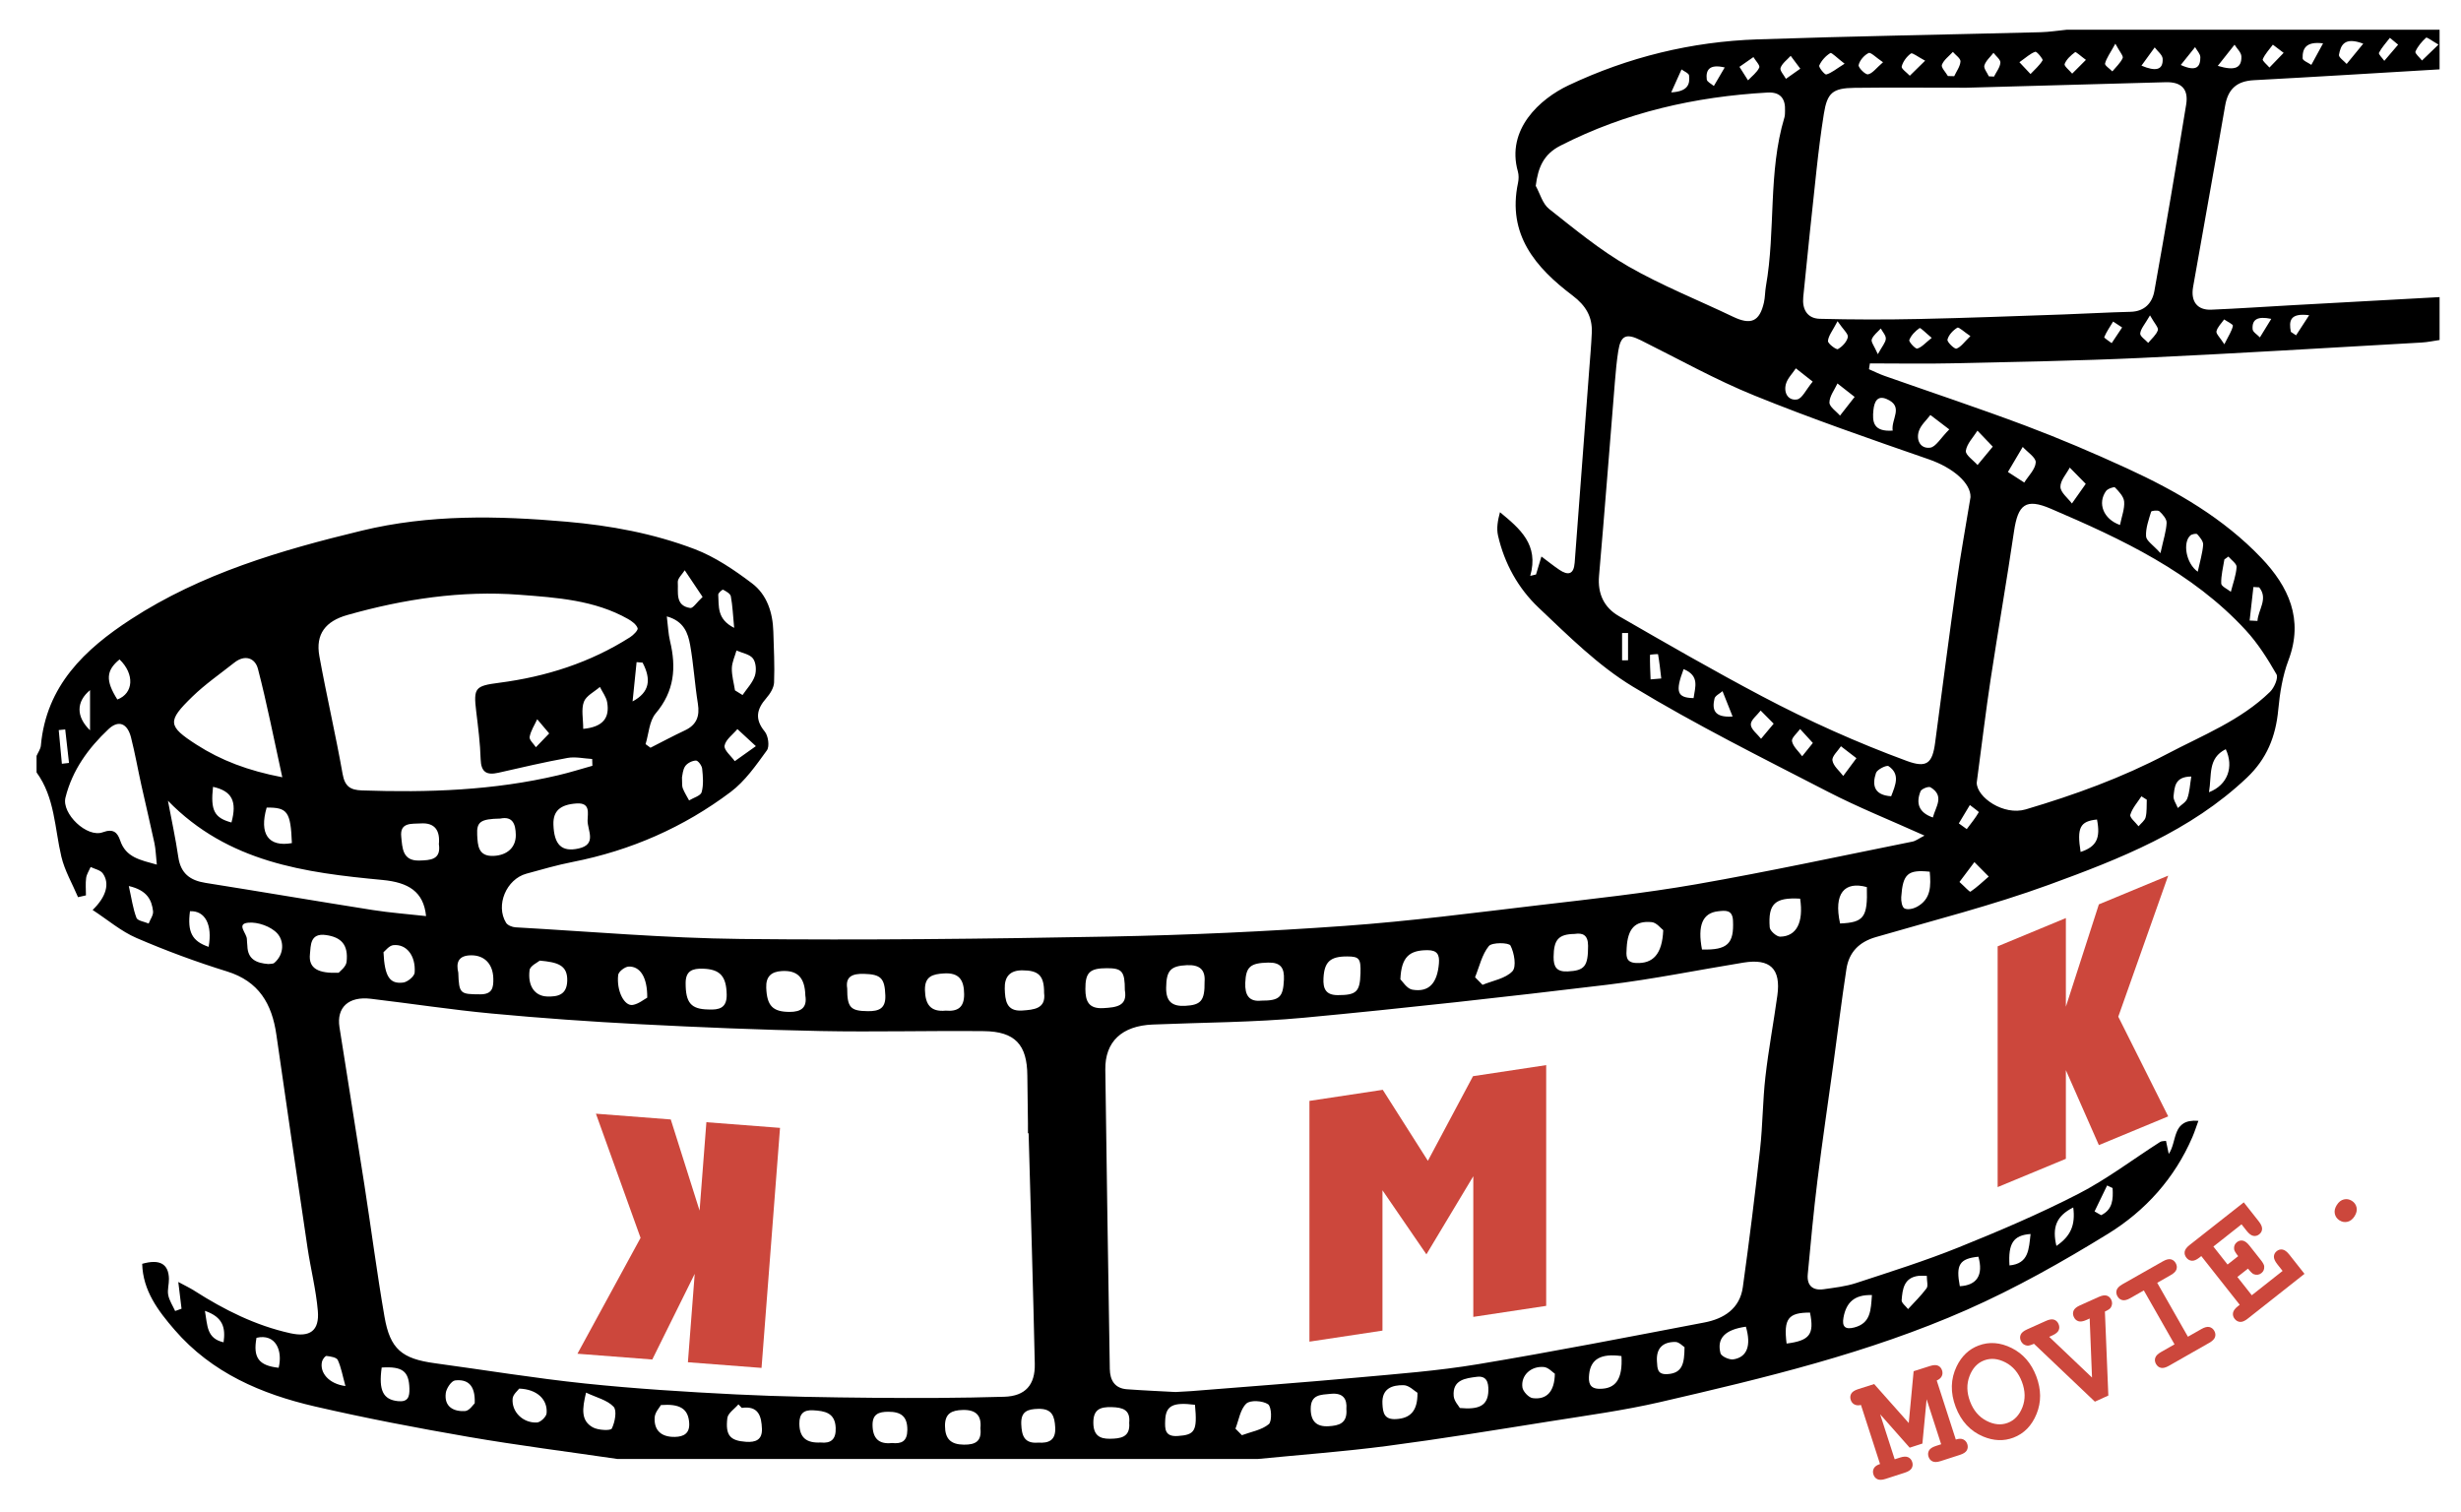 <?xml version="1.0" encoding="utf-8"?>
<!-- Generator: Adobe Illustrator 16.0.0, SVG Export Plug-In . SVG Version: 6.00 Build 0)  -->
<!DOCTYPE svg PUBLIC "-//W3C//DTD SVG 1.1//EN" "http://www.w3.org/Graphics/SVG/1.1/DTD/svg11.dtd">
<svg version="1.1" id="Calque_1" xmlns="http://www.w3.org/2000/svg" xmlns:xlink="http://www.w3.org/1999/xlink" x="0px" y="0px"
	 width="559.176px" height="343.482px" viewBox="0 0 559.176 343.482" enable-background="new 0 0 559.176 343.482"
	 xml:space="preserve">
<g>
	<g>
		<path display="none" fill="#FFFFFF" d="M8.306,171.753c0-55,0-110,0-165c153.75,0,307.499,0,461.249,0
			c-1.971,0.192-3.938,0.511-5.91,0.562c-21.443,0.55-42.893,0.901-64.33,1.625c-14.986,0.506-29.381,4.035-42.938,10.447
			c-6.439,3.045-14.215,9.967-11.494,19.581c0.23,0.808,0.201,1.767,0.025,2.6c-2.477,11.728,4.002,19.234,12.387,25.568
			c3.043,2.299,4.545,4.846,4.383,8.484c-0.127,2.864-0.387,5.724-0.602,8.585c-1.098,14.559-2.203,29.115-3.293,43.675
			c-0.201,2.697-1.525,2.894-3.475,1.583c-1.369-0.921-2.656-1.962-4.072-3.02c-0.504,1.679-0.867,2.885-1.23,4.09
			c-0.438,0.104-0.875,0.21-1.313,0.314c2.02-7.087-2.33-10.718-6.875-14.467c-0.502,1.835-0.824,3.656-0.443,5.316
			c1.449,6.345,4.602,12.007,9.232,16.385c6.76,6.394,13.52,13.154,21.391,17.927c14.342,8.695,29.426,16.187,44.348,23.893
			c6.9,3.564,14.15,6.454,21.928,9.959c-1.33,0.682-1.982,1.214-2.713,1.36c-16.365,3.289-32.689,6.824-49.131,9.694
			c-11.777,2.056-23.701,3.337-35.586,4.734c-14.742,1.735-29.48,3.669-44.279,4.728c-17.787,1.271-35.628,2.09-53.458,2.425
			c-27.932,0.526-55.879,0.846-83.813,0.546c-17.062-0.184-34.11-1.682-51.162-2.645c-0.751-0.043-1.796-0.457-2.151-1.036
			c-2.431-3.964,0.049-9.896,4.617-11.151c3.483-0.958,6.965-1.968,10.504-2.664c13.187-2.596,25.23-7.863,35.921-15.91
			c3.276-2.467,5.774-6.073,8.226-9.451c0.645-0.889,0.309-3.303-0.486-4.268c-2.334-2.834-1.838-5.091,0.359-7.604
			c0.852-0.976,1.709-2.334,1.757-3.55c0.152-3.844-0.056-7.702-0.167-11.555c-0.125-4.311-1.434-8.396-4.841-10.969
			c-4.033-3.045-8.384-6.009-13.062-7.789c-9.328-3.548-19.075-5.348-29.132-6.224c-15.659-1.364-31.104-1.684-46.512,2.047
			c-18.358,4.444-36.39,9.714-52.402,20.118C19.255,147.531,10.5,155.817,9.288,169.4C9.216,170.208,8.646,170.969,8.306,171.753z"
			/>
		<path d="M8.306,171.753c0.339-0.784,0.91-1.546,0.982-2.354c1.212-13.583,9.967-21.87,20.476-28.698
			c16.012-10.404,34.044-15.674,52.402-20.118c15.408-3.73,30.853-3.411,46.512-2.047c10.058,0.876,19.805,2.676,29.132,6.224
			c4.677,1.78,9.029,4.743,13.062,7.789c3.407,2.573,4.716,6.658,4.841,10.969c0.111,3.853,0.319,7.711,0.167,11.556
			c-0.048,1.215-0.906,2.573-1.757,3.549c-2.197,2.514-2.693,4.771-0.359,7.604c0.794,0.965,1.13,3.379,0.486,4.268
			c-2.452,3.378-4.95,6.984-8.226,9.451c-10.691,8.047-22.734,13.314-35.921,15.91c-3.539,0.696-7.021,1.706-10.504,2.664
			c-4.568,1.257-7.048,7.188-4.617,11.151c0.355,0.579,1.4,0.993,2.151,1.036c17.052,0.963,34.1,2.461,51.162,2.645
			c27.934,0.3,55.88-0.02,83.813-0.546c17.83-0.335,35.671-1.153,53.459-2.425c14.797-1.059,29.535-2.991,44.279-4.728
			c11.885-1.397,23.807-2.68,35.584-4.734c16.441-2.87,32.766-6.405,49.131-9.694c0.73-0.146,1.385-0.68,2.715-1.36
			c-7.777-3.505-15.027-6.395-21.93-9.959c-14.922-7.705-30.006-15.196-44.346-23.893c-7.871-4.772-14.631-11.533-21.393-17.927
			c-4.631-4.378-7.781-10.04-9.232-16.385c-0.381-1.66-0.057-3.481,0.443-5.316c4.545,3.749,8.895,7.38,6.875,14.467
			c0.438-0.104,0.875-0.209,1.313-0.314c0.363-1.206,0.729-2.412,1.23-4.09c1.418,1.058,2.705,2.098,4.072,3.02
			c1.949,1.311,3.273,1.114,3.477-1.583c1.088-14.559,2.195-29.116,3.291-43.675c0.215-2.861,0.475-5.721,0.602-8.585
			c0.162-3.64-1.34-6.187-4.381-8.484c-8.385-6.334-14.863-13.842-12.387-25.568c0.176-0.833,0.203-1.792-0.025-2.6
			c-2.721-9.613,5.055-16.535,11.492-19.581c13.559-6.413,27.951-9.94,42.939-10.447c21.438-0.724,42.887-1.076,64.328-1.625
			c1.975-0.05,3.941-0.367,5.912-0.562c28.25,0,56.498,0,84.75,0c0,3,0,6,0,9c-14.068,0.831-28.135,1.712-42.205,2.462
			c-3.873,0.206-5.867,1.999-6.521,5.803c-2.369,13.741-4.875,27.458-7.281,41.191c-0.578,3.303,0.979,5.284,4.119,5.152
			c6.105-0.253,12.205-0.675,18.309-1.014c11.193-0.62,22.387-1.23,33.58-1.846c0,3.25,0,6.5,0,9.75
			c-1.359,0.197-2.713,0.497-4.08,0.574c-21.297,1.201-42.59,2.516-63.896,3.504c-14.203,0.658-28.426,0.895-42.643,1.215
			c-6.271,0.142-12.549,0.022-18.822,0.022c-0.068,0.441-0.139,0.883-0.207,1.323c1.17,0.506,2.314,1.084,3.516,1.507
			c10.695,3.774,21.469,7.344,32.082,11.334c7.777,2.926,15.438,6.201,22.992,9.667c11.266,5.169,21.988,11.367,30.602,20.42
			c6.113,6.429,9.65,13.869,6.119,23.204c-1.344,3.547-1.961,7.462-2.318,11.267c-0.572,6.064-2.586,11.118-7.143,15.432
			c-12.84,12.156-28.875,18.44-44.971,24.314c-12.852,4.688-26.188,8.063-39.344,11.895c-3.799,1.106-6.076,3.447-6.656,7.221
			c-1.1,7.146-1.973,14.325-2.953,21.488c-1.219,8.888-2.545,17.763-3.646,26.664c-0.875,7.059-1.521,14.146-2.189,21.228
			c-0.238,2.544,1.107,3.768,3.633,3.402c2.461-0.355,4.982-0.63,7.328-1.397c7.809-2.563,15.67-5.029,23.285-8.098
			c9.221-3.716,18.404-7.629,27.234-12.172c6.498-3.344,12.398-7.846,18.586-11.8c0.354-0.226,0.887-0.167,1.332-0.239
			c0.238,1.146,0.432,2.058,0.623,2.971c2.004-2.883,0.625-8.012,6.74-7.53c-0.461,1.257-0.854,2.504-1.367,3.699
			c-4.031,9.36-10.678,16.739-19.141,21.952c-10.346,6.37-21.023,12.4-32.125,17.296c-22.309,9.836-46.002,15.492-69.676,20.963
			c-8.244,1.904-16.672,3.041-25.041,4.373c-12.314,1.959-24.625,3.975-36.986,5.594c-9.75,1.275-19.575,1.992-29.366,2.958
			c-48.501,0-97,0-145.5,0c-11.317-1.658-22.672-3.092-33.94-5.037c-11.645-2.011-23.271-4.231-34.782-6.889
			c-12.174-2.812-23.462-7.635-31.908-17.405c-3.751-4.341-7.203-8.895-7.371-15.013c3.985-1.132,5.992,0.006,6.078,3.376
			c0.031,1.242-0.394,2.54-0.162,3.725c0.248,1.262,1.026,2.42,1.572,3.623c0.484-0.175,0.969-0.35,1.453-0.524
			c-0.224-1.844-0.448-3.687-0.738-6.075c1.434,0.778,2.619,1.334,3.712,2.031c6.758,4.316,13.845,7.867,21.739,9.617
			c4.428,0.98,6.643-0.528,6.256-5.073c-0.41-4.819-1.633-9.565-2.347-14.366c-2.401-16.139-4.757-32.281-7.08-48.432
			c-1-6.951-3.947-12.085-11.203-14.336c-6.977-2.163-13.867-4.709-20.573-7.601c-3.507-1.514-6.539-4.129-9.972-6.368
			c3.183-3.061,3.911-6.099,2.302-8.324c-0.542-0.75-1.812-0.974-2.749-1.438c-0.356,0.827-0.909,1.629-1.024,2.487
			c-0.175,1.3-0.045,2.64-0.045,3.96c-0.6,0.137-1.199,0.272-1.799,0.408c-1.294-3.064-3.035-6.023-3.789-9.218
			c-1.533-6.49-1.466-13.416-5.631-19.13C8.306,174.253,8.306,173.003,8.306,171.753z M233.718,257.507
			c-0.051,0.001-0.102,0.001-0.152,0.002c0-0.749,0.008-1.498-0.001-2.247c-0.044-3.622-0.113-7.244-0.138-10.867
			c-0.049-7.023-2.783-10.023-9.902-10.098c-12.357-0.125-24.722,0.222-37.075-0.024c-13.717-0.271-27.434-0.843-41.136-1.554
			c-11.207-0.581-22.41-1.375-33.582-2.422c-9.188-0.86-18.324-2.271-27.493-3.356c-5.033-0.596-7.809,1.966-7.105,6.467
			c1.867,11.952,3.813,23.895,5.667,35.85c1.546,9.973,2.841,19.988,4.562,29.929c1.275,7.366,3.953,9.554,11.449,10.569
			c11.37,1.544,22.706,3.412,34.111,4.604c11.404,1.191,22.867,1.91,34.321,2.481c10.335,0.516,20.692,0.671,31.042,0.765
			c9.962,0.093,19.932,0.064,29.889-0.234c4.806-0.146,7.048-2.687,6.944-7.492C234.739,292.418,234.197,274.963,233.718,257.507z
			 M267.1,316.294c1.767-0.101,2.641-0.13,3.512-0.2c12.563-1.012,25.133-1.936,37.682-3.076c9.188-0.834,18.418-1.527,27.502-3.04
			c17.207-2.861,34.334-6.214,51.469-9.483c4.43-0.847,8.051-3.146,8.73-8.015c1.457-10.452,2.76-20.929,3.926-31.418
			c0.604-5.443,0.588-10.958,1.209-16.399c0.703-6.184,1.861-12.312,2.713-18.479c0.838-6.065-1.643-8.447-7.699-7.463
			c-10.348,1.682-20.639,3.793-31.033,5.043c-22.91,2.754-45.848,5.324-68.818,7.481c-11.416,1.071-22.934,1.07-34.404,1.551
			c-6.963,0.292-10.827,3.865-10.745,10.241c0.293,22.676,0.655,45.349,1.02,68.022c0.041,2.527,1.104,4.41,3.896,4.61
			C260.027,315.958,264.008,316.125,267.1,316.294z M447.729,112.97c0.104-3.11-3.826-6.645-9.496-8.612
			c-13.271-4.603-26.566-9.194-39.574-14.471c-8.854-3.589-17.252-8.299-25.826-12.563c-3.316-1.65-4.572-1.154-5.139,2.435
			c-0.369,2.338-0.574,4.705-0.77,7.066c-1.199,14.669-2.316,29.345-3.598,44.007c-0.359,4.098,1.152,7.223,4.508,9.159
			c10.754,6.201,21.518,12.4,32.49,18.198c10.637,5.62,21.629,10.552,32.928,14.711c4.496,1.655,5.814,0.6,6.439-4.145
			c1.617-12.243,3.213-24.489,4.932-36.719C445.473,125.999,446.577,119.996,447.729,112.97z M446.831,19.932
			c-9.73,0-17.592-0.072-25.453,0.025c-4.986,0.063-6.205,1.126-6.969,5.909c-0.67,4.185-1.193,8.396-1.654,12.611
			c-1.057,9.661-2.059,19.33-3.029,29.001c-0.275,2.743,0.865,4.89,3.764,4.962c7.479,0.189,14.973,0.201,22.455,0.043
			c10.947-0.23,21.893-0.658,32.838-1.03c5.104-0.175,10.203-0.483,15.307-0.604c3.207-0.076,4.93-2.015,5.416-4.721
			c2.533-14.104,4.922-28.235,7.225-42.379c0.574-3.527-1.107-5.164-4.637-5.068C476.383,19.106,460.676,19.548,446.831,19.932z
			 M449.139,177.85c0.031,3.335,6.117,7.546,11.143,6.058c11.072-3.283,21.861-7.193,32.109-12.592
			c8.086-4.257,16.713-7.606,23.396-14.117c0.953-0.93,1.928-3.174,1.461-3.99c-2.012-3.517-4.23-7.028-6.965-9.997
			c-12.207-13.254-28.143-20.697-44.314-27.624c-5.691-2.438-7.457-0.977-8.359,5.166c-1.65,11.221-3.609,22.396-5.313,33.608
			C451.215,161.5,450.364,168.672,449.139,177.85z M134.6,174.004c-0.016-0.517-0.031-1.031-0.047-1.547
			c-1.87-0.104-3.805-0.564-5.598-0.241c-5.269,0.95-10.487,2.183-15.711,3.368c-2.662,0.604-3.945-0.11-4.033-3.086
			c-0.107-3.611-0.567-7.218-1.003-10.813c-0.658-5.424-0.262-5.833,5.239-6.548c10.609-1.379,20.626-4.568,29.711-10.346
			c0.758-0.481,1.876-1.611,1.722-2.052c-0.297-0.85-1.292-1.588-2.162-2.08c-7.633-4.325-16.272-4.873-24.625-5.514
			c-13.253-1.016-26.355,0.969-39.182,4.601c-4.91,1.39-7.261,4.308-6.348,9.337c1.622,8.942,3.696,17.804,5.279,26.752
			c0.503,2.841,1.726,3.674,4.403,3.766c15.01,0.514,29.931,0.014,44.623-3.458C129.469,175.532,132.023,174.723,134.6,174.004z
			 M348.942,42.234c0.982,1.774,1.555,4.07,3.023,5.229c5.82,4.594,11.605,9.386,18.004,13.059
			c7.617,4.374,15.863,7.648,23.813,11.451c4.051,1.938,6.016,1.102,7.01-3.228c0.275-1.208,0.234-2.484,0.453-3.71
			c2.248-12.704,0.445-25.854,4.213-38.392c0.139-0.467,0.104-0.99,0.127-1.487c0.127-2.771-1.09-4.29-3.973-4.129
			c-16.475,0.927-32.248,4.507-47.049,12.063C350.764,35.031,349.483,37.958,348.942,42.234z M38.156,181.945
			c0.801,4.27,1.735,8.519,2.361,12.813c0.539,3.693,2.66,5.291,6.151,5.845c12.682,2.014,25.341,4.173,38.026,6.173
			c3.959,0.623,7.97,0.916,12.115,1.378c-0.561-5.564-3.996-7.652-9.917-8.211C69.294,198.283,51.835,195.981,38.156,181.945z
			 M64.141,176.609c-1.927-8.768-3.482-16.758-5.529-24.619c-0.646-2.483-2.956-3.337-5.367-1.428
			c-3.209,2.542-6.615,4.89-9.538,7.729c-5.737,5.576-5.649,6.669,0.939,10.906C50.198,172.766,56.313,175.105,64.141,176.609z
			 M35.634,196.461c-0.219-2.044-0.25-3.496-0.546-4.891c-0.934-4.381-1.987-8.735-2.957-13.108
			c-0.806-3.638-1.449-7.313-2.369-10.92c-0.826-3.24-2.866-3.977-5.1-1.874c-4.597,4.325-8.225,9.303-9.789,15.561
			c-0.908,3.631,4.88,9.219,8.491,7.875c2.386-0.887,3.333,0.061,3.946,1.885C28.602,194.821,31.814,195.396,35.634,196.461z
			 M146.684,169.083c0.373,0.272,0.745,0.546,1.117,0.818c2.6-1.317,5.17-2.699,7.808-3.936c2.683-1.257,3.416-3.229,2.958-6.083
			c-0.71-4.423-0.971-8.92-1.757-13.327c-0.482-2.704-1.428-5.429-5.3-6.495c0.282,2.255,0.336,3.976,0.731,5.612
			c1.446,5.995,1,11.411-3.254,16.421C147.517,163.827,147.413,166.72,146.684,169.083z M160.971,229.374
			c2.375,0.113,4.195-0.271,4.144-3.353c-0.069-4.192-1.482-5.805-5.435-5.917c-2.326-0.064-3.882,0.475-3.892,3.24
			C155.774,227.834,156.976,229.315,160.971,229.374z M273.696,223.104c0.224-2.774-1.136-3.93-4.021-3.798
			c-3.716,0.17-4.663,1.215-4.709,5.129c-0.037,3.074,1.299,4.274,4.322,4.115C272.864,228.362,273.757,227.396,273.696,223.104z
			 M255.583,224.98c0.003-4.277-0.635-4.992-4.086-4.986c-3.92,0.005-4.901,0.983-4.881,4.751c0.014,2.704,0.711,4.5,4.02,4.324
			C253.694,228.907,256.226,228.593,255.583,224.98z M182.986,226.208c-0.106-4.075-1.761-5.777-5.356-5.565
			c-2.352,0.14-3.626,1.213-3.53,3.781c0.155,4.107,1.465,5.487,5.306,5.502C182.074,229.936,183.431,228.906,182.986,226.208z
			 M237.234,225.616c0.024-3.936-1.234-5.132-4.959-5.138c-2.831-0.004-4.058,1.474-3.978,4.177
			c0.077,2.613,0.342,5.198,3.933,4.959C234.896,229.434,237.705,229.225,237.234,225.616z M125.746,187.34
			c0.143,4.632,1.889,6.313,5.727,5.455c4.229-0.946,2.002-4.107,2.036-6.378c0.024-1.654,0.689-4.061-2.49-3.854
			C127.306,182.805,125.651,184.26,125.746,187.34z M286.59,227.366c4.186,0.018,4.959-0.831,5.137-4.782
			c0.117-2.64-0.714-3.934-3.582-3.864c-4.043,0.098-5.057,0.928-5.201,4.606C282.836,226.116,283.805,227.67,286.59,227.366z
			 M318.184,222.516c0.459,0.421,1.473,2.15,2.736,2.362c3.793,0.634,5.641-1.493,6.023-5.943c0.174-2.02-0.391-3.032-2.566-3.035
			C320.258,215.894,318.403,217.408,318.184,222.516z M214.878,229.637c2.678,0.233,4.21-0.681,4.187-3.731
			c-0.023-3.203-1.102-4.939-4.594-4.725c-2.517,0.155-4.376,0.628-4.308,3.779C210.232,228.158,211.389,229.986,214.878,229.637z
			 M377.913,211.352c-0.521-0.387-1.502-1.711-2.604-1.821c-3.822-0.385-5.473,1.491-5.707,5.864
			c-0.088,1.662-0.34,3.299,2.156,3.416C375.551,218.991,377.682,216.858,377.913,211.352z M335.157,222.052
			c0.566,0.575,1.133,1.149,1.699,1.724c2.326-0.963,5.195-1.412,6.781-3.082c0.963-1.012,0.436-4.167-0.43-5.84
			c-0.363-0.701-4.207-0.771-4.928,0.119C336.713,216.907,336.139,219.643,335.157,222.052z M99.72,191.803
			c0.3-3.088-0.918-4.926-4.156-4.702c-1.959,0.135-4.746-0.331-4.397,3.005c0.26,2.488,0.23,5.55,4.117,5.429
			C97.759,195.457,100.26,195.387,99.72,191.803z M309.122,221.172c0.098-3.354-0.273-3.831-2.971-3.848
			c-3.918-0.025-5.24,1.223-5.436,4.932c-0.125,2.364,0.492,3.858,3.244,3.858C308.168,226.115,309,225.393,309.122,221.172z
			 M192.496,224.594c-0.013,4.36,0.775,5.127,4.688,5.164c2.485,0.023,4.081-0.564,3.978-3.549c-0.137-3.91-0.964-4.827-4.852-4.929
			C193.785,221.214,192.051,221.81,192.496,224.594z M76.943,221.032c0.227-0.291,1.683-1.313,1.809-2.48
			c0.424-3.919-1.238-5.6-4.678-6.09c-3.693-0.525-3.441,2.465-3.647,4.284C70.044,220.115,72.401,221.212,76.943,221.032z
			 M113.678,185.994c-4.471,0.088-5.408,0.72-5.253,3.712c0.125,2.396,0.214,4.945,3.764,4.77c3.103-0.154,5.061-1.975,5.008-4.8
			C117.151,187.223,116.474,185.417,113.678,185.994z M60.954,219.047c0.433-0.072,1.063,0.013,1.381-0.262
			c2.302-1.986,2.177-5.004,0.698-6.66c-1.43-1.603-4.472-2.687-6.651-2.467c-2.799,0.28-0.249,2.446-0.285,3.779
			c-0.013,0.491,0.097,0.986,0.108,1.479C56.278,217.996,58.291,218.835,60.954,219.047z M104.131,221.013
			c0.163,4.822,0.423,4.904,4.979,4.919c2.777,0.01,3.027-1.538,2.979-3.591c-0.076-3.29-1.991-5.271-4.982-5.274
			C104.055,217.064,103.601,218.803,104.131,221.013z M122.644,218.273c-0.438,0.385-2.194,1.172-2.319,2.166
			c-0.459,3.639,1.221,5.882,3.964,5.983c2.456,0.09,4.494-0.374,4.594-3.535C129,219.202,126.562,218.639,122.644,218.273z
			 M222.766,324.52c0.296-2.818-0.938-4.239-4.04-4.147c-2.49,0.073-4.026,0.781-4.009,3.615c0.019,2.946,1.296,4.237,4.285,4.268
			C221.609,328.281,223.105,327.531,222.766,324.52z M386.719,215.751c5.818,0.15,7.289-1.333,7.043-6.565
			c-0.117-2.544-1.752-2.302-3.381-2.125C386.87,207.442,385.661,210.233,386.719,215.751z M357.782,212.207
			c-3.693,0.063-4.738,1.306-4.779,5.207c-0.023,2.232,0.641,3.445,3.211,3.315c3.844-0.193,4.631-1.167,4.621-5.829
			C360.831,212.448,359.622,211.916,357.782,212.207z M168.546,319.903c-0.255-0.269-0.511-0.535-0.766-0.805
			c-0.877,1.037-2.385,1.998-2.518,3.123c-0.471,3.974,0.664,5.133,4.222,5.387c2.213,0.158,3.732-0.45,3.638-2.959
			C173.015,321.803,172.357,319.357,168.546,319.903z M256.571,323.281c0.308-2.956-1.49-3.479-3.952-3.553
			c-2.667-0.077-4.259,0.52-4.192,3.69c0.058,2.729,1.464,3.531,3.752,3.498C254.539,326.881,256.858,326.638,256.571,323.281z
			 M409.018,204.194c-5.717-0.323-7.311,1.13-6.912,6.529c0.059,0.793,1.564,2.122,2.381,2.107
			C408.204,212.764,409.827,209.593,409.018,204.194z M186.462,327.766c2.273,0.249,3.528-0.656,3.42-3.33
			c-0.14-3.464-2.515-3.837-5.109-3.989c-2.104-0.125-3.168,0.724-3.149,3.032C181.652,326.708,183.276,327.92,186.462,327.766z
			 M305.917,320.157c0.184-2.198-0.643-3.736-3.547-3.452c-2.26,0.222-4.572,0.107-4.558,3.431c0.013,2.835,1.356,4.103,4.091,3.931
			C304.124,323.926,306.2,323.498,305.917,320.157z M235.919,327.791c2.343,0.167,4.007-0.499,3.842-3.446
			c-0.139-2.493-0.661-4.286-3.792-4.227c-2.512,0.047-4.039,0.592-3.921,3.493C232.152,326.145,232.683,328.078,235.919,327.791z
			 M322.071,316.473c-0.684-0.402-1.898-1.703-3.141-1.729c-2.582-0.052-5,0.724-4.82,4.213c0.104,2.044,0.373,3.641,3.094,3.491
			C320.356,322.275,322.131,320.707,322.071,316.473z M87.136,216.367c0.256,5.581,1.433,7.275,4.488,6.886
			c0.984-0.126,2.533-1.408,2.592-2.248c0.271-3.863-1.859-6.547-4.833-6.249C88.404,214.854,87.536,216.061,87.136,216.367z
			 M331.706,319.927c4.248,0.396,6.406-0.442,6.477-3.987c0.037-1.871-0.414-3.379-2.631-3.098c-2.602,0.33-5.545,0.672-5.254,4.356
			C330.389,318.368,331.45,319.461,331.706,319.927z M150.173,319.256c-0.284,0.524-1.35,1.634-1.423,2.805
			c-0.193,3.061,1.634,4.502,4.625,4.432c1.975-0.048,3.357-0.793,3.225-3.11C156.409,320.018,154.396,318.935,150.173,319.256z
			 M280.713,324.618c0.488,0.496,0.977,0.99,1.467,1.486c2.082-0.776,4.492-1.162,6.107-2.503c0.771-0.641,0.635-3.985-0.164-4.526
			c-1.213-0.824-4.047-1.001-4.947-0.146C281.797,320.241,281.48,322.667,280.713,324.618z M133.159,316.432
			c-0.89,3.702-1.19,6.381,1.542,7.896c1.202,0.667,4.045,0.799,4.311,0.264c0.716-1.443,1.212-4.095,0.403-4.954
			C137.974,318.107,135.506,317.545,133.159,316.432z M424.176,201.565c-5.023-1.38-7.604,1.361-6.084,8.27
			C423.504,209.607,424.383,208.442,424.176,201.565z M202.648,327.883c2.199,0.225,3.491-0.363,3.514-2.973
			c0.027-3.137-1.511-4.138-4.339-4.13c-2.148,0.006-3.614,0.519-3.568,3.084C198.308,326.836,199.676,328.209,202.648,327.883z
			 M147.061,226.692c0.052-4.656-1.635-7.184-4.236-7.062c-0.852,0.04-2.279,1.148-2.365,1.896
			c-0.419,3.626,1.404,7.168,3.341,6.813C145.126,228.097,146.312,227.09,147.061,226.692z M368.42,308.125
			c-4.689-0.652-6.998,0.713-7.346,4.163c-0.182,1.785,0.027,3.261,2.354,3.277C367.147,315.596,368.717,313.352,368.42,308.125z
			 M438.467,198.071c-4.992-0.518-6.121,0.48-6.479,5.774c-0.061,0.875,0.17,2.258,0.729,2.563c0.678,0.372,1.979,0.101,2.779-0.328
			C438.833,204.292,438.733,201.21,438.467,198.071z M117.97,315.52c-0.31,0.442-1.406,1.307-1.493,2.263
			c-0.273,3.007,2.34,5.596,5.529,5.44c0.794-0.038,2.115-1.292,2.187-2.078C124.473,318.042,122.086,315.662,117.97,315.52z
			 M271.517,319.2c-5.029-0.65-6.631,0.205-6.767,3.51c-0.082,1.973-0.108,3.772,2.834,3.58
			C271.5,326.033,272.08,325.184,271.517,319.2z M66.322,191.57c-0.285-7.142-0.998-8.119-5.732-8.072
			C58.869,189.442,60.943,192.525,66.322,191.57z M353.286,312.139c-0.518-0.334-1.463-1.433-2.498-1.524
			c-2.941-0.263-5.252,1.915-4.873,4.627c0.131,0.942,1.443,2.332,2.35,2.444C351.395,318.079,353.221,316.248,353.286,312.139z
			 M86.726,310.731c-0.732,5.219,0.337,7.278,3.675,7.638c2.316,0.249,2.684-0.987,2.624-2.909
			C92.905,311.59,91.48,310.434,86.726,310.731z M132.515,165.615c4.462-0.422,6.063-2.47,5.441-6.051
			c-0.211-1.217-1.081-2.319-1.649-3.475c-1.264,1.108-3.12,1.996-3.641,3.383C132.03,161.166,132.515,163.281,132.515,165.615z
			 M107.863,318.85c0.18-4.351-1.801-5.488-4.462-5.188c-0.832,0.094-1.971,1.786-2.112,2.858c-0.41,3.117,1.768,4.262,4.387,4.101
			C106.658,320.56,107.556,319.116,107.863,318.85z M166.999,156.862c0.573,0.355,1.146,0.711,1.719,1.066
			c0.965-1.429,2.252-2.749,2.789-4.323c0.403-1.186,0.292-3.035-0.412-3.973c-0.743-0.99-2.46-1.248-3.752-1.826
			c-0.375,1.344-1.029,2.682-1.057,4.033C166.251,153.508,166.737,155.187,166.999,156.862z M396.692,301.452
			c-4.721,0.658-6.656,2.618-5.768,6.039c0.184,0.7,1.998,1.529,2.918,1.387C396.983,308.387,397.946,305.731,396.692,301.452z
			 M382.75,306.108c-0.395-0.24-1.234-1.184-2.084-1.189c-2.824-0.023-4.396,1.4-4.182,4.447c0.111,1.577,0.039,2.993,2.369,2.863
			C382.356,312.034,382.713,309.682,382.75,306.108z M154.957,176.629c0.071,1.252-0.04,1.93,0.175,2.479
			c0.374,0.962,0.948,1.847,1.438,2.764c0.996-0.613,2.628-1.049,2.856-1.873c0.462-1.676,0.303-3.574,0.113-5.353
			c-0.074-0.691-0.936-1.848-1.41-1.833c-0.85,0.026-1.964,0.581-2.44,1.276C155.11,174.936,155.077,176.156,154.957,176.629z
			 M442.905,97.569c-2.027-1.548-3.16-2.411-4.293-3.275c-0.896,1.198-2.154,2.275-2.605,3.624
			c-0.688,2.054,0.311,4.082,2.539,3.807C439.852,101.561,440.928,99.546,442.905,97.569z M456.231,107.243
			c1.611,1.043,2.66,1.723,3.713,2.402c0.939-1.521,2.52-3.011,2.605-4.58c0.061-1.114-1.896-2.339-2.953-3.514
			C458.62,103.206,457.641,104.859,456.231,107.243z M425.331,294.268c-4.061-0.137-5.857,1.768-6.465,5.104
			c-0.369,2.022,0.332,2.802,2.434,2.262C425.098,300.656,425.073,297.654,425.331,294.268z M481.694,119.29
			c0.393-1.964,1.076-3.671,0.945-5.314c-0.09-1.143-1.193-2.295-2.082-3.217c-0.203-0.213-1.662,0.287-2.041,0.818
			C476.549,114.336,477.895,117.948,481.694,119.29z M437.801,289.893c-0.914,0-1.406-0.051-1.887,0.008
			c-3.318,0.403-3.639,3.027-3.832,5.526c-0.049,0.634,0.943,1.348,1.459,2.024c1.42-1.557,2.947-3.031,4.197-4.715
			C438.139,292.2,437.801,291.116,437.801,289.893z M490.891,125.686c0.686-3.154,1.318-5.015,1.396-6.898
			c0.037-0.865-0.887-1.914-1.629-2.605c-0.342-0.319-1.82-0.14-1.889,0.083c-0.551,1.833-1.26,3.751-1.152,5.6
			C487.676,122.881,489.213,123.813,490.891,125.686z M405.94,305.284c5.279-0.671,6.324-2.107,5.318-7.039
			C406.321,298.25,405.235,299.615,405.94,305.284z M452.786,101.486c-1.525-1.595-2.504-2.613-3.479-3.635
			c-0.943,1.516-2.4,2.955-2.637,4.573c-0.135,0.932,1.705,2.151,2.656,3.241C450.336,104.445,451.346,103.225,452.786,101.486z
			 M26.666,158.941c3.708-1.401,3.947-5.777,0.498-9.107C24.079,152.354,23.953,154.654,26.666,158.941z M171.745,169.539
			c-1.796-1.66-2.995-2.769-4.194-3.877c-1.039,1.245-2.673,2.384-2.919,3.768c-0.178,1.006,1.481,2.337,2.321,3.522
			C168.368,171.945,169.782,170.937,171.745,169.539z M48.402,178.786c-0.598,5.383,0.297,7.044,4.187,8.101
			C53.892,182.104,52.737,179.743,48.402,178.786z M473.913,109.945c-1.488-1.516-2.561-2.607-3.633-3.7
			c-0.77,1.468-2.164,2.954-2.119,4.396c0.039,1.28,1.678,2.511,2.609,3.763C471.635,113.179,472.499,111.954,473.913,109.945z
			 M29.266,201.323c0.646,2.885,0.942,5.147,1.737,7.222c0.263,0.687,1.813,0.88,2.774,1.3c0.358-0.936,1.104-1.918,1-2.799
			C34.473,204.49,33.446,202.286,29.266,201.323z M159.642,135.637c-1.552-2.313-2.807-4.186-4.062-6.058
			c-0.559,0.905-1.637,1.849-1.577,2.711c0.158,2.263-0.687,5.334,2.836,5.862C157.46,138.248,158.299,136.888,159.642,135.637z
			 M501.911,180.014c4.303-1.659,5.676-5.827,3.814-9.783C501.594,172.296,502.588,176.09,501.911,180.014z M445.219,200.401
			c1.217,1.094,2.318,2.33,2.502,2.207c1.48-1.002,2.789-2.26,4.15-3.438c-1.086-1.095-2.17-2.189-3.256-3.285
			C447.584,197.254,446.553,198.625,445.219,200.401z M63.313,310.785c0.965-3.874-0.652-7.823-5.033-6.809
			C57.454,308.495,58.79,310.301,63.313,310.785z M411.874,86.709c-1.666-1.313-2.744-2.163-3.826-3.015
			c-0.781,1.184-1.906,2.271-2.264,3.57c-0.535,1.938,0.463,3.829,2.533,3.499C409.469,90.582,410.331,88.563,411.874,86.709z
			 M47.402,215.143c0.92-5.065-0.829-8.265-4.235-8.094C42.549,211.731,43.598,213.852,47.402,215.143z M430.047,97.842
			c-0.406-2.614,2.619-5.464-1.363-7.169c-2.117-0.906-2.805,0.596-3.01,2.449C425.37,95.886,425.653,98.146,430.047,97.842z
			 M449.524,285.549c-4.289,0.437-5.16,1.819-4.225,6.704C449.206,292.05,450.684,289.704,449.524,285.549z M421.399,90.189
			c-1.705-1.338-2.803-2.197-3.9-3.058c-0.662,1.438-1.805,2.871-1.824,4.317c-0.012,0.985,1.547,1.991,2.404,2.988
			C419.016,93.24,419.952,92.041,421.399,90.189z M429.7,180.926c0.998-2.582,2.092-5.012-0.588-6.839
			c-0.443-0.302-2.594,0.75-2.859,1.544C425.36,178.296,425.717,180.67,429.7,180.926z M499.36,129.903
			c0.494-2.296,1.08-4.187,1.229-6.109c0.063-0.782-0.732-1.723-1.342-2.408c-0.193-0.217-1.221-0.031-1.574,0.291
			C495.915,123.268,496.665,128.005,499.36,129.903z M78.488,314.938c-0.651-2.358-0.969-4.248-1.745-5.924
			c-0.276-0.596-1.651-0.81-2.557-0.915c-0.297-0.035-0.898,0.775-1.017,1.28C72.583,311.856,74.684,314.448,78.488,314.938z
			 M472.745,193.584c3.637-1.204,4.559-3.134,3.725-7.374C472.622,186.604,471.864,188.033,472.745,193.584z M461.377,280.391
			c-3.924,0.271-5.115,2.153-4.793,7.142C460.995,287.124,460.973,283.817,461.377,280.391z M421.807,172.274
			c-1.49-1.146-2.504-1.928-3.518-2.709c-0.699,1.082-2.078,2.271-1.93,3.223c0.195,1.271,1.578,2.358,2.451,3.524
			C419.655,175.176,420.497,174.04,421.807,172.274z M471.073,274.357c-3.9,1.966-4.814,4.578-3.824,8.743
			C470.54,280.861,471.592,278.293,471.073,274.357z M439.176,185.748c0.639-2.462,2.73-4.878-0.539-6.861
			c-0.441-0.268-2.039,0.359-2.26,0.908C435.301,182.48,435.928,184.629,439.176,185.748z M146.001,150.559
			c-0.452-0.036-0.905-0.07-1.357-0.107c-0.28,2.747-0.562,5.492-0.912,8.926C147.61,157.303,148.025,154.406,146.001,150.559z
			 M403.006,164.434c-1.26-1.27-2.107-2.125-2.957-2.979c-0.807,1.062-2.271,2.145-2.238,3.18c0.035,1.101,1.492,2.155,2.328,3.229
			C400.961,166.878,401.784,165.894,403.006,164.434z M506.327,126.459c-0.307,0.22-0.611,0.438-0.916,0.659
			c-0.279,1.824-0.781,3.658-0.715,5.472c0.021,0.653,1.418,1.254,2.186,1.88c0.475-1.877,1.182-3.738,1.307-5.638
			C508.237,128.086,506.987,127.253,506.327,126.459z M166.814,142.666c-0.271-2.849-0.359-5.041-0.758-7.174
			c-0.114-0.61-1.081-1.139-1.764-1.501c-0.145-0.076-1.125,0.758-1.098,1.127C163.383,137.707,162.815,140.656,166.814,142.666z
			 M497.895,176.443c-3.811,0.02-3.783,2.459-4.027,4.422c-0.105,0.856,0.619,1.817,0.967,2.731c0.74-0.705,1.824-1.283,2.145-2.146
			C497.518,180.008,497.573,178.384,497.895,176.443z M20.458,165.945c0-2.844,0-5.688,0-9.132
			C17.313,159.433,17.233,162.799,20.458,165.945z M417.52,72.983c-1.125,2.168-2.088,3.302-2.176,4.497
			c-0.043,0.603,1.906,2.042,2.252,1.849c0.992-0.556,2.033-1.664,2.26-2.726C420.008,75.887,418.811,74.884,417.52,72.983z
			 M411.909,168.819c-1.164-1.275-2.033-2.226-2.9-3.175c-0.664,0.938-1.998,2.013-1.84,2.78c0.256,1.243,1.492,2.285,2.314,3.411
			C410.153,171.002,410.823,170.169,411.909,168.819z M503.913,14.967c3.902,1.177,5.445,0.492,5.365-2.148
			c-0.027-0.901-1.01-1.774-1.557-2.662C506.608,11.564,505.493,12.972,503.913,14.967z M536.965,9.925
			c-4.359-1.656-5.133,0.43-5.516,2.525c-0.105,0.567,1.127,1.379,1.746,2.077C534.338,13.132,535.483,11.735,536.965,9.925z
			 M46.562,297.853c0.599,3.333,0.352,6.266,4.241,7.148C51.255,301.759,50.749,299.292,46.562,297.853z M442.592,17.278
			c0.479,0.013,0.955,0.024,1.434,0.036c0.516-1.114,1.352-2.209,1.426-3.353c0.043-0.683-1.111-1.441-1.729-2.165
			c-0.873,0.961-2.057,1.802-2.494,2.932C441.002,15.314,442.094,16.411,442.592,17.278z M124.785,166.651
			c-1.206-1.429-1.963-2.326-2.721-3.224c-0.611,1.333-1.474,2.621-1.725,4.021c-0.121,0.672,0.912,1.552,1.423,2.337
			C122.638,168.875,123.516,167.967,124.785,166.651z M393.674,162.802c-0.764-1.918-1.527-3.837-2.291-5.755
			c-0.633,0.558-1.668,1.021-1.824,1.69C389.018,161.065,389.317,163.124,393.674,162.802z M487.78,181.709
			c-0.404-0.256-0.813-0.514-1.219-0.771c-0.887,1.384-2.074,2.679-2.52,4.191c-0.189,0.634,1.197,1.731,1.869,2.619
			c0.561-0.68,1.422-1.282,1.611-2.052C487.836,184.425,487.717,183.045,487.78,181.709z M458.838,14.135
			c1.262,1.341,1.895,2.015,2.527,2.688c0.951-1.017,2.049-1.946,2.744-3.114c0.154-0.264-1.33-2.059-1.654-1.949
			C461.334,12.137,460.395,13.045,458.838,14.135z M419.122,14.475c-1.736-1.328-2.943-2.604-3.246-2.419
			c-1.047,0.646-2.01,1.701-2.51,2.82c-0.182,0.401,1.24,2.141,1.594,2.043C416.122,16.599,417.129,15.717,419.122,14.475z
			 M382.54,152.038c-1.955,5.194-1.465,6.51,2.266,6.589C385.131,156.193,386.274,153.564,382.54,152.038z M427.852,14.144
			c-1.588-1.064-2.785-2.329-3.266-2.098c-1.01,0.487-2.037,1.669-2.273,2.739c-0.127,0.565,1.527,2.219,2.131,2.103
			C425.467,16.689,426.297,15.481,427.852,14.144z M486.571,14.916c3.178,1.348,4.953,1.052,4.818-1.562
			c-0.043-0.889-1.174-1.723-1.809-2.581C488.577,12.154,487.575,13.535,486.571,14.916z M437.418,13.789
			c-1.629-0.858-2.895-1.882-3.232-1.636c-0.947,0.692-1.811,1.834-2.092,2.953c-0.127,0.516,1.184,1.391,1.842,2.102
			C434.899,16.263,435.86,15.318,437.418,13.789z M527.834,9.853c-3.951-0.506-4.705,1.229-4.641,3.411
			c0.014,0.51,1.285,0.982,1.979,1.473C525.983,13.25,526.792,11.765,527.834,9.853z M480.641,9.925
			c-1.201,2.19-2.035,3.281-2.342,4.503c-0.109,0.432,1.068,1.187,1.658,1.793c0.814-0.994,1.83-1.896,2.348-3.025
			C482.514,12.743,481.631,11.788,480.641,9.925z M438.915,76.769c-1.367-1.123-2.547-2.368-2.762-2.22
			c-0.971,0.672-1.922,1.64-2.332,2.711c-0.152,0.4,1.391,2.065,1.811,1.944C436.659,78.907,437.485,77.906,438.915,76.769z
			 M447.706,76.371c-1.469-0.98-2.637-2.124-2.971-1.917c-0.979,0.604-1.986,1.657-2.24,2.713c-0.129,0.536,1.615,2.205,2.043,2.051
			C445.565,78.85,446.315,77.709,447.706,76.371z M488.512,71.66c-1.16,2.018-2.104,3.017-2.223,4.105
			c-0.07,0.643,1.168,1.426,1.816,2.146c0.77-0.946,1.816-1.796,2.191-2.878C490.497,74.458,489.524,73.478,488.512,71.66z
			 M511.149,140.997c0.594,0.03,1.188,0.062,1.781,0.093c0.154-2.543,2.498-5.03,0.393-7.631c-0.438-0.026-0.875-0.052-1.313-0.078
			C511.723,135.919,511.436,138.458,511.149,140.997z M395.229,15.186c0.896,1.414,1.422,2.242,1.945,3.069
			c0.893-0.95,2.037-1.782,2.557-2.904c0.225-0.485-0.848-1.569-1.328-2.382C397.446,13.637,396.491,14.304,395.229,15.186z
			 M518.879,12.007c-1.16-0.879-1.807-1.368-2.451-1.857c-0.803,1.086-1.77,2.101-2.297,3.306c-0.15,0.342,0.979,1.245,1.52,1.89
			C516.573,14.391,517.497,13.437,518.879,12.007z M375.04,154.373c0.807-0.068,1.615-0.138,2.424-0.206
			c-0.217-1.845-0.414-3.691-0.732-5.52c-0.012-0.062-1.826,0.082-1.828,0.146C374.872,150.653,374.965,152.513,375.04,154.373z
			 M554.063,10.132c-1.467-0.838-2.631-1.742-2.818-1.57c-0.98,0.89-1.902,1.971-2.422,3.168c-0.168,0.385,0.957,1.328,1.492,2.017
			C551.368,12.73,552.42,11.715,554.063,10.132z M451.891,17.343c0.395,0.018,0.785,0.037,1.178,0.055
			c0.521-1.05,1.367-2.073,1.449-3.156c0.055-0.703-1.008-1.491-1.568-2.241c-0.725,0.945-1.74,1.801-2.07,2.869
			C450.676,15.526,451.518,16.507,451.891,17.343z M473.952,13.606c-1.227-0.893-2.271-1.894-2.461-1.751
			c-0.961,0.715-1.969,1.624-2.379,2.69c-0.17,0.441,1.102,1.44,1.719,2.186C471.7,15.862,472.567,14.992,473.952,13.606z
			 M409.055,15.608c-1.027-1.376-1.605-2.149-2.184-2.922c-0.807,0.898-1.93,1.687-2.303,2.737
			c-0.217,0.609,0.773,1.646,1.223,2.491C406.745,17.242,407.696,16.569,409.055,15.608z M475.915,275.26
			c0.498,0.284,0.996,0.568,1.494,0.854c2.66-1.275,2.75-3.667,2.605-6.161c-0.416-0.196-0.832-0.394-1.248-0.588
			C477.817,271.329,476.866,273.294,475.915,275.26z M445.075,187.09c0.6,0.434,1.199,0.868,1.801,1.302
			c0.943-1.257,1.947-2.478,2.727-3.829c0.07-0.12-1.313-1.079-2.02-1.647C446.747,184.306,445.911,185.698,445.075,187.09z
			 M505.405,78.23c0.982-1.988,1.715-3.044,1.945-4.199c0.066-0.338-1.291-0.961-1.994-1.452c-0.615,0.891-1.504,1.714-1.742,2.696
			C503.479,75.835,504.401,76.652,505.405,78.23z M495.504,14.764c3.703,1.688,4.453,0.262,4.447-1.756
			c-0.002-0.768-0.775-1.533-1.195-2.299C497.749,11.964,496.743,13.22,495.504,14.764z M391.879,15.327
			c-3.525-0.837-4.33,0.618-4.076,2.734c0.066,0.549,1.049,0.988,1.609,1.479C390.235,18.135,391.057,16.73,391.879,15.327z
			 M379.723,20.99c3.834-0.199,4.289-1.898,4.055-3.852c-0.063-0.515-1.111-0.911-1.709-1.362
			C381.387,17.293,380.704,18.811,379.723,20.99z M482.18,74.406c-0.682-0.446-1.363-0.895-2.047-1.341
			c-0.703,1.166-1.494,2.294-2.018,3.536c-0.078,0.186,1.096,0.897,1.689,1.366C480.598,76.781,481.389,75.593,482.18,74.406z
			 M426.672,80.478c0.996-1.827,1.768-2.647,1.814-3.51c0.043-0.752-0.729-1.55-1.143-2.328c-0.719,0.813-1.713,1.526-2.055,2.477
			C425.081,77.698,425.87,78.641,426.672,80.478z M544.891,10.147c-0.623-0.518-1.248-1.034-1.873-1.551
			c-0.855,1.118-1.842,2.167-2.479,3.398c-0.164,0.315,0.777,1.203,1.211,1.828C542.799,12.597,543.844,11.372,544.891,10.147z
			 M369.918,143.826c-0.453,0.005-0.906,0.011-1.357,0.017c0,2.066,0,4.133,0,6.2c0.451-0.005,0.904-0.01,1.357-0.016
			C369.918,147.96,369.918,145.893,369.918,143.826z M516.069,72.453c-3.127-0.646-4.4,0.102-4.244,2.348
			c0.047,0.656,1.08,1.244,1.66,1.862C514.262,75.397,515.04,74.129,516.069,72.453z M14.061,173.542
			c0.54-0.063,1.079-0.126,1.618-0.189c-0.287-2.537-0.574-5.075-0.861-7.611c-0.491,0.049-0.982,0.099-1.473,0.146
			C13.584,168.438,13.823,170.991,14.061,173.542z M520.518,75.403c0.395,0.265,0.787,0.529,1.182,0.792
			c0.855-1.313,1.711-2.626,2.977-4.571C520.28,71.062,520.04,72.931,520.518,75.403z"/>
		<path display="none" fill="#FFFFFF" d="M285.807,331.503c9.791-0.966,19.617-1.683,29.367-2.958
			c12.361-1.619,24.672-3.635,36.986-5.594c8.369-1.332,16.797-2.469,25.041-4.373c23.674-5.471,47.367-11.127,69.676-20.963
			c11.1-4.896,21.779-10.926,32.123-17.296c8.465-5.213,15.109-12.592,19.141-21.952c0.516-1.195,0.908-2.442,1.369-3.699
			c-6.117-0.48-4.736,4.647-6.742,7.53c-0.191-0.913-0.383-1.824-0.623-2.971c-0.445,0.072-0.979,0.015-1.33,0.239
			c-6.188,3.954-12.09,8.456-18.588,11.8c-8.83,4.543-18.014,8.456-27.234,12.172c-7.613,3.067-15.477,5.535-23.285,8.098
			c-2.344,0.769-4.867,1.042-7.328,1.397c-2.523,0.364-3.871-0.858-3.631-3.403c0.666-7.081,1.313-14.168,2.188-21.227
			c1.104-8.901,2.43-17.776,3.646-26.664c0.98-7.163,1.854-14.343,2.953-21.488c0.582-3.772,2.857-6.113,6.656-7.221
			c13.156-3.831,26.492-7.205,39.344-11.895c16.098-5.874,32.131-12.158,44.973-24.314c4.557-4.313,6.568-9.366,7.141-15.432
			c0.357-3.805,0.977-7.72,2.318-11.267c3.533-9.334-0.004-16.775-6.119-23.204c-8.611-9.053-19.336-15.251-30.602-20.42
			c-7.553-3.467-15.215-6.741-22.992-9.667c-10.613-3.991-21.387-7.56-32.082-11.334c-1.199-0.423-2.344-1.001-3.514-1.507
			c0.068-0.44,0.137-0.882,0.205-1.323c6.273,0,12.551,0.118,18.822-0.022c14.217-0.32,28.439-0.558,42.643-1.215
			c21.309-0.988,42.602-2.303,63.896-3.504c1.367-0.077,2.723-0.377,4.082-0.574c0,84.688,0,169.378,0,254.25
			C464.807,331.503,375.305,331.503,285.807,331.503z"/>
		<path display="none" fill="#FFFFFF" d="M8.306,175.503c4.165,5.714,4.098,12.64,5.631,19.13c0.754,3.193,2.494,6.152,3.789,9.218
			c0.6-0.136,1.199-0.271,1.799-0.408c0-1.32-0.129-2.66,0.045-3.96c0.116-0.858,0.668-1.66,1.024-2.487
			c0.937,0.464,2.207,0.688,2.749,1.438c1.609,2.227,0.881,5.265-2.302,8.324c3.434,2.239,6.465,4.854,9.972,6.368
			c6.707,2.892,13.596,5.438,20.573,7.601c7.256,2.251,10.203,7.385,11.203,14.336c2.323,16.149,4.679,32.293,7.08,48.432
			c0.714,4.801,1.938,9.547,2.347,14.366c0.386,4.544-1.828,6.055-6.256,5.073c-7.894-1.75-14.981-5.301-21.739-9.617
			c-1.093-0.697-2.278-1.253-3.712-2.031c0.29,2.39,0.514,4.231,0.738,6.075c-0.484,0.176-0.969,0.351-1.453,0.524
			c-0.546-1.203-1.325-2.361-1.572-3.623c-0.232-1.185,0.193-2.481,0.162-3.725c-0.086-3.37-2.093-4.508-6.078-3.376
			c0.168,6.118,3.619,10.672,7.371,15.013c8.445,9.771,19.734,14.595,31.908,17.405c11.512,2.656,23.137,4.878,34.782,6.889
			c11.268,1.945,22.623,3.379,33.94,5.037c-43.943,0-87.885,0-132,0C8.306,279.503,8.306,227.503,8.306,175.503z"/>
		<path display="none" fill="#FFFFFF" d="M554.307,67.503c-11.193,0.614-22.389,1.226-33.582,1.846
			c-6.102,0.338-12.201,0.761-18.307,1.014c-3.143,0.131-4.699-1.851-4.119-5.152c2.406-13.733,4.912-27.45,7.279-41.191
			c0.656-3.804,2.648-5.597,6.521-5.803c14.072-0.75,28.139-1.631,42.205-2.462C554.307,33.003,554.307,50.253,554.307,67.503z"/>
		<path display="none" fill="#FFFFFF" d="M233.718,257.507c0.479,17.456,1.021,34.911,1.399,52.369
			c0.104,4.807-2.138,7.348-6.944,7.492c-9.957,0.3-19.927,0.326-29.889,0.234c-10.35-0.094-20.707-0.249-31.042-0.765
			c-11.455-0.571-22.917-1.29-34.321-2.481c-11.406-1.19-22.741-3.06-34.111-4.604c-7.496-1.018-10.174-3.203-11.449-10.569
			c-1.721-9.939-3.016-19.956-4.562-29.929C80.945,257.3,79,245.359,77.132,233.405c-0.704-4.501,2.072-7.062,7.105-6.466
			c9.169,1.085,18.305,2.496,27.493,3.356c11.172,1.047,22.375,1.841,33.582,2.422c13.702,0.711,27.419,1.281,41.136,1.554
			c12.353,0.246,24.717-0.101,37.075,0.024c7.12,0.073,9.853,3.073,9.902,10.098c0.025,3.623,0.094,7.245,0.138,10.867
			c0.009,0.749,0.001,1.498,0.001,2.247C233.616,257.508,233.667,257.508,233.718,257.507z"/>
		<path display="none" fill="#FFFFFF" d="M267.1,316.294c-3.092-0.17-7.072-0.336-11.045-0.623c-2.792-0.2-3.855-2.083-3.896-4.61
			c-0.365-22.675-0.727-45.348-1.02-68.022c-0.083-6.376,3.782-9.949,10.745-10.241c11.472-0.479,22.988-0.479,34.406-1.551
			c22.971-2.157,45.908-4.729,68.816-7.481c10.396-1.25,20.688-3.36,31.033-5.043c6.059-0.983,8.539,1.396,7.699,7.463
			c-0.852,6.167-2.01,12.295-2.713,18.479c-0.619,5.441-0.604,10.956-1.209,16.399c-1.166,10.489-2.467,20.967-3.926,31.418
			c-0.68,4.868-4.299,7.168-8.729,8.015c-17.137,3.271-34.262,6.622-51.469,9.483c-9.086,1.513-18.316,2.206-27.502,3.04
			c-12.551,1.142-25.121,2.064-37.683,3.076C269.74,316.165,268.866,316.195,267.1,316.294z"/>
		<path display="none" fill="#FFFFFF" d="M447.729,112.97c-1.152,7.025-2.256,13.028-3.104,19.067
			c-1.721,12.229-3.314,24.476-4.932,36.719c-0.627,4.743-1.943,5.8-6.439,4.145c-11.299-4.159-22.291-9.091-32.928-14.711
			c-10.975-5.798-21.738-11.997-32.49-18.198c-3.355-1.937-4.867-5.063-4.51-9.159c1.281-14.662,2.398-29.338,3.6-44.007
			c0.193-2.361,0.398-4.729,0.768-7.066c0.566-3.589,1.822-4.085,5.141-2.435c8.572,4.265,16.973,8.975,25.824,12.563
			c13.01,5.275,26.305,9.868,39.574,14.471C443.903,106.326,447.833,109.86,447.729,112.97z"/>
		<path display="none" fill="#FFFFFF" d="M446.831,19.932c13.846-0.384,29.553-0.826,45.262-1.25
			c3.527-0.095,5.211,1.542,4.637,5.068c-2.303,14.145-4.691,28.274-7.225,42.379c-0.486,2.706-2.209,4.646-5.416,4.721
			c-5.104,0.12-10.205,0.429-15.309,0.604c-10.945,0.373-21.891,0.8-32.838,1.03c-7.482,0.158-14.975,0.146-22.455-0.043
			c-2.896-0.072-4.039-2.219-3.764-4.962c0.973-9.671,1.975-19.34,3.031-29.001c0.459-4.215,0.982-8.427,1.652-12.611
			c0.764-4.783,1.982-5.848,6.969-5.909C429.239,19.86,437.1,19.932,446.831,19.932z"/>
		<path display="none" fill="#FFFFFF" d="M449.139,177.85c1.225-9.178,2.076-16.351,3.158-23.488
			c1.703-11.214,3.66-22.389,5.313-33.608c0.902-6.143,2.668-7.604,8.359-5.166c16.174,6.927,32.107,14.37,44.314,27.624
			c2.732,2.968,4.953,6.479,6.965,9.997c0.467,0.816-0.508,3.062-1.461,3.99c-6.686,6.511-15.313,9.86-23.396,14.117
			c-10.248,5.397-21.037,9.309-32.109,12.592C455.256,185.396,449.17,181.185,449.139,177.85z"/>
		<path display="none" fill="#FFFFFF" d="M134.6,174.004c-2.576,0.719-5.131,1.527-7.731,2.141
			c-14.692,3.472-29.613,3.972-44.623,3.458c-2.678-0.092-3.9-0.925-4.403-3.766c-1.583-8.949-3.658-17.811-5.279-26.752
			c-0.913-5.029,1.438-7.947,6.348-9.337c12.827-3.631,25.929-5.616,39.182-4.601c8.353,0.641,16.992,1.188,24.625,5.514
			c0.87,0.492,1.865,1.23,2.162,2.08c0.154,0.439-0.964,1.569-1.722,2.052c-9.085,5.776-19.102,8.967-29.711,10.346
			c-5.501,0.715-5.897,1.124-5.239,6.548c0.436,3.593,0.896,7.2,1.003,10.813c0.088,2.976,1.372,3.689,4.033,3.086
			c5.224-1.187,10.443-2.418,15.711-3.368c1.793-0.323,3.728,0.139,5.598,0.241C134.568,172.973,134.584,173.49,134.6,174.004z"/>
		<path display="none" fill="#FFFFFF" d="M348.942,42.234c0.541-4.275,1.822-7.202,5.621-9.144
			c14.801-7.556,30.574-11.136,47.051-12.063c2.883-0.161,4.1,1.359,3.971,4.129c-0.021,0.497,0.014,1.021-0.127,1.487
			c-3.766,12.538-1.965,25.688-4.213,38.392c-0.217,1.226-0.176,2.502-0.453,3.71c-0.992,4.329-2.957,5.165-7.008,3.228
			c-7.949-3.803-16.195-7.077-23.814-11.451c-6.396-3.673-12.182-8.465-18.004-13.059C350.497,46.304,349.926,44.008,348.942,42.234
			z"/>
		<path display="none" fill="#FFFFFF" d="M38.156,181.945c13.679,14.036,31.138,16.339,48.736,17.996
			c5.921,0.559,9.356,2.646,9.917,8.211c-4.145-0.462-8.156-0.755-12.115-1.378c-12.685-2-25.344-4.159-38.026-6.173
			c-3.491-0.554-5.612-2.15-6.151-5.845C39.891,190.462,38.957,186.213,38.156,181.945z"/>
		<path display="none" fill="#FFFFFF" d="M64.141,176.609c-7.828-1.504-13.943-3.843-19.494-7.41
			c-6.589-4.237-6.677-5.33-0.939-10.906c2.923-2.841,6.329-5.188,9.538-7.729c2.411-1.909,4.72-1.057,5.367,1.428
			C60.659,159.851,62.214,167.841,64.141,176.609z"/>
		<path display="none" fill="#FFFFFF" d="M35.634,196.461c-3.82-1.065-7.033-1.642-8.323-5.475c-0.614-1.823-1.56-2.771-3.946-1.884
			c-3.611,1.343-9.399-4.244-8.491-7.875c1.564-6.258,5.192-11.234,9.789-15.561c2.234-2.103,4.273-1.366,5.1,1.874
			c0.919,3.606,1.563,7.283,2.369,10.92c0.969,4.373,2.023,8.729,2.957,13.108C35.385,192.965,35.416,194.417,35.634,196.461z"/>
		<path display="none" fill="#FFFFFF" d="M146.684,169.083c0.729-2.362,0.833-5.255,2.304-6.988c4.254-5.01,4.7-10.426,3.254-16.421
			c-0.395-1.637-0.449-3.356-0.731-5.612c3.872,1.066,4.817,3.792,5.3,6.495c0.786,4.406,1.047,8.904,1.757,13.327
			c0.458,2.854-0.275,4.826-2.958,6.083c-2.638,1.236-5.208,2.618-7.808,3.936C147.429,169.628,147.057,169.356,146.684,169.083z"/>
		<path display="none" fill="#FFFFFF" d="M160.972,229.375c-3.996-0.061-5.198-1.54-5.183-6.029c0.01-2.767,1.566-3.306,3.892-3.24
			c3.952,0.112,5.365,1.725,5.435,5.917C165.167,229.103,163.346,229.489,160.972,229.375z"/>
		<path display="none" fill="#FFFFFF" d="M273.696,223.104c0.061,4.292-0.832,5.258-4.407,5.446
			c-3.023,0.159-4.359-1.041-4.322-4.115c0.046-3.914,0.993-4.959,4.709-5.129C272.561,219.174,273.92,220.329,273.696,223.104z"/>
		<path display="none" fill="#FFFFFF" d="M255.583,224.98c0.643,3.613-1.889,3.928-4.948,4.089c-3.309,0.176-4.006-1.62-4.02-4.324
			c-0.02-3.768,0.961-4.746,4.881-4.751C254.948,219.989,255.586,220.702,255.583,224.98z"/>
		<path display="none" fill="#FFFFFF" d="M182.986,226.208c0.444,2.697-0.913,3.728-3.581,3.718
			c-3.841-0.015-5.151-1.395-5.306-5.502c-0.096-2.568,1.178-3.643,3.53-3.781C181.225,220.431,182.88,222.133,182.986,226.208z"/>
		<path display="none" fill="#FFFFFF" d="M237.234,225.616c0.471,3.608-2.339,3.817-5.003,3.998
			c-3.591,0.239-3.856-2.346-3.933-4.959c-0.08-2.703,1.146-4.181,3.978-4.177C236,220.485,237.259,221.681,237.234,225.616z"/>
		<path display="none" fill="#FFFFFF" d="M125.746,187.34c-0.095-3.08,1.56-4.535,5.272-4.776c3.179-0.206,2.514,2.199,2.49,3.854
			c-0.034,2.271,2.194,5.432-2.036,6.378C127.635,193.653,125.889,191.972,125.746,187.34z"/>
		<path display="none" fill="#FFFFFF" d="M286.59,227.366c-2.785,0.305-3.754-1.25-3.646-4.04c0.145-3.68,1.158-4.51,5.201-4.606
			c2.868-0.068,3.699,1.226,3.582,3.864C291.549,226.535,290.775,227.383,286.59,227.366z"/>
		<path display="none" fill="#FFFFFF" d="M318.184,222.516c0.219-5.107,2.074-6.622,6.193-6.616c2.178,0.003,2.74,1.017,2.566,3.035
			c-0.385,4.45-2.23,6.577-6.023,5.943C319.655,224.667,318.643,222.937,318.184,222.516z"/>
		<path display="none" fill="#FFFFFF" d="M214.878,229.637c-3.489,0.349-4.646-1.479-4.715-4.677
			c-0.068-3.151,1.792-3.624,4.308-3.779c3.492-0.216,4.571,1.521,4.594,4.724C219.088,228.957,217.556,229.871,214.878,229.637z"/>
		<path display="none" fill="#FFFFFF" d="M377.913,211.352c-0.23,5.506-2.361,7.64-6.154,7.459
			c-2.494-0.117-2.244-1.754-2.154-3.416c0.234-4.373,1.883-6.249,5.705-5.864C376.411,209.641,377.391,210.965,377.913,211.352z"/>
		<path display="none" fill="#FFFFFF" d="M335.157,222.052c0.98-2.409,1.557-5.146,3.123-7.079c0.721-0.891,4.564-0.82,4.928-0.119
			c0.865,1.673,1.393,4.828,0.432,5.84c-1.586,1.67-4.455,2.119-6.783,3.082C336.29,223.202,335.723,222.627,335.157,222.052z"/>
		<path display="none" fill="#FFFFFF" d="M99.72,191.803c0.54,3.584-1.961,3.653-4.437,3.73c-3.886,0.12-3.856-2.939-4.117-5.429
			c-0.349-3.336,2.438-2.87,4.397-3.005C98.801,186.877,100.02,188.715,99.72,191.803z"/>
		<path display="none" fill="#FFFFFF" d="M309.122,221.172c-0.121,4.221-0.953,4.94-5.162,4.942c-2.752,0-3.367-1.494-3.244-3.858
			c0.195-3.709,1.52-4.957,5.436-4.932C308.848,217.341,309.219,217.82,309.122,221.172z"/>
		<path display="none" fill="#FFFFFF" d="M192.496,224.594c-0.445-2.784,1.289-3.38,3.813-3.313
			c3.888,0.102,4.715,1.019,4.852,4.929c0.104,2.983-1.492,3.572-3.978,3.549C193.271,229.721,192.483,228.955,192.496,224.594z"/>
		<path display="none" fill="#FFFFFF" d="M76.943,221.032c-4.542,0.181-6.899-0.918-6.517-4.286
			c0.206-1.819-0.046-4.811,3.647-4.284c3.44,0.49,5.103,2.171,4.678,6.09C78.626,219.718,77.17,220.741,76.943,221.032z"/>
		<path display="none" fill="#FFFFFF" d="M113.678,185.994c2.796-0.576,3.473,1.229,3.52,3.682c0.053,2.825-1.905,4.646-5.008,4.8
			c-3.55,0.177-3.64-2.373-3.764-4.77C108.27,186.713,109.207,186.082,113.678,185.994z"/>
		<path display="none" fill="#FFFFFF" d="M60.954,219.047c-2.663-0.212-4.676-1.052-4.75-4.129
			c-0.012-0.493-0.121-0.988-0.108-1.479c0.037-1.333-2.514-3.499,0.285-3.779c2.18-0.22,5.222,0.864,6.651,2.467
			c1.479,1.656,1.604,4.674-0.698,6.66C62.016,219.06,61.387,218.975,60.954,219.047z"/>
		<path display="none" fill="#FFFFFF" d="M104.131,221.013c-0.531-2.21-0.076-3.949,2.976-3.946
			c2.991,0.003,4.906,1.984,4.982,5.274c0.047,2.053-0.203,3.601-2.979,3.591C104.555,225.917,104.294,225.835,104.131,221.013z"/>
		<path display="none" fill="#FFFFFF" d="M122.644,218.273c3.917,0.366,6.356,0.93,6.239,4.614
			c-0.101,3.161-2.139,3.625-4.594,3.535c-2.743-0.103-4.423-2.346-3.964-5.983C120.45,219.445,122.206,218.657,122.644,218.273z"/>
		<path display="none" fill="#FFFFFF" d="M222.766,324.52c0.339,3.012-1.157,3.761-3.764,3.734c-2.989-0.029-4.266-1.32-4.285-4.268
			c-0.018-2.834,1.519-3.542,4.009-3.615C221.827,320.281,223.062,321.701,222.766,324.52z"/>
		<path display="none" fill="#FFFFFF" d="M386.719,215.751c-1.059-5.52,0.15-8.311,3.662-8.69c1.629-0.177,3.264-0.419,3.381,2.125
			C394.008,214.418,392.538,215.903,386.719,215.751z"/>
		<path display="none" fill="#FFFFFF" d="M357.782,212.207c1.84-0.291,3.049,0.241,3.053,2.693c0.01,4.662-0.777,5.636-4.621,5.829
			c-2.57,0.13-3.234-1.083-3.211-3.315C353.043,213.512,354.088,212.27,357.782,212.207z"/>
		<path display="none" fill="#FFFFFF" d="M168.546,319.903c3.812-0.546,4.469,1.9,4.576,4.746c0.094,2.509-1.425,3.117-3.638,2.959
			c-3.558-0.254-4.692-1.412-4.222-5.387c0.133-1.125,1.641-2.086,2.518-3.123C168.035,319.367,168.291,319.634,168.546,319.903z"/>
		<path display="none" fill="#FFFFFF" d="M256.571,323.281c0.288,3.357-2.032,3.602-4.392,3.637
			c-2.288,0.033-3.694-0.771-3.752-3.498c-0.066-3.172,1.526-3.769,4.192-3.69C255.081,319.8,256.879,320.324,256.571,323.281z"/>
		<path display="none" fill="#FFFFFF" d="M409.018,204.194c0.809,5.399-0.814,8.57-4.531,8.638
			c-0.816,0.015-2.322-1.314-2.381-2.107C401.708,205.323,403.301,203.87,409.018,204.194z"/>
		<path display="none" fill="#FFFFFF" d="M186.462,327.766c-3.186,0.154-4.811-1.058-4.838-4.287
			c-0.019-2.31,1.045-3.157,3.149-3.032c2.594,0.152,4.97,0.525,5.109,3.989C189.99,327.11,188.736,328.015,186.462,327.766z"/>
		<path display="none" fill="#FFFFFF" d="M305.917,320.157c0.283,3.341-1.793,3.77-4.014,3.908
			c-2.732,0.171-4.078-1.096-4.091-3.931c-0.017-3.322,2.298-3.209,4.558-3.431C305.274,316.42,306.1,317.958,305.917,320.157z"/>
		<path display="none" fill="#FFFFFF" d="M235.919,327.791c-3.237,0.287-3.768-1.646-3.871-4.18
			c-0.118-2.901,1.409-3.446,3.921-3.493c3.131-0.061,3.653,1.732,3.792,4.227C239.927,327.292,238.263,327.958,235.919,327.791z"/>
		<path display="none" fill="#FFFFFF" d="M322.071,316.473c0.061,4.233-1.715,5.802-4.867,5.977
			c-2.721,0.148-2.988-1.447-3.094-3.491c-0.18-3.489,2.238-4.265,4.82-4.213C320.172,314.77,321.389,316.072,322.071,316.473z"/>
		<path display="none" fill="#FFFFFF" d="M87.136,216.367c0.4-0.307,1.269-1.514,2.248-1.611c2.973-0.298,5.103,2.386,4.833,6.249
			c-0.059,0.84-1.608,2.122-2.592,2.248C88.569,223.643,87.392,221.948,87.136,216.367z"/>
		<path display="none" fill="#FFFFFF" d="M331.706,319.927c-0.256-0.466-1.316-1.56-1.408-2.729
			c-0.291-3.686,2.652-4.026,5.254-4.356c2.217-0.281,2.668,1.227,2.631,3.098C338.112,319.485,335.954,320.324,331.706,319.927z"/>
		<path display="none" fill="#FFFFFF" d="M150.173,319.256c4.223-0.321,6.236,0.762,6.427,4.125c0.132,2.317-1.25,3.063-3.225,3.11
			c-2.991,0.07-4.818-1.371-4.625-4.432C148.823,320.89,149.889,319.781,150.173,319.256z"/>
		<path display="none" fill="#FFFFFF" d="M280.713,324.618c0.768-1.951,1.084-4.377,2.463-5.688c0.9-0.855,3.734-0.68,4.947,0.146
			c0.799,0.541,0.936,3.887,0.164,4.526c-1.615,1.341-4.025,1.727-6.107,2.503C281.689,325.609,281.202,325.115,280.713,324.618z"/>
		<path display="none" fill="#FFFFFF" d="M133.159,316.432c2.347,1.113,4.815,1.675,6.256,3.204c0.81,0.859,0.313,3.511-0.403,4.954
			c-0.266,0.535-3.108,0.403-4.311-0.264C131.969,322.813,132.269,320.134,133.159,316.432z"/>
		<path display="none" fill="#FFFFFF" d="M424.176,201.565c0.207,6.877-0.672,8.042-6.084,8.27
			C416.573,202.926,419.151,200.185,424.176,201.565z"/>
		<path display="none" fill="#FFFFFF" d="M202.648,327.883c-2.973,0.326-4.341-1.047-4.394-4.019
			c-0.046-2.565,1.42-3.078,3.568-3.085c2.828-0.007,4.366,0.994,4.339,4.131C206.14,327.52,204.848,328.108,202.648,327.883z"/>
		<path display="none" fill="#FFFFFF" d="M147.061,226.692c-0.749,0.398-1.935,1.405-3.26,1.647
			c-1.937,0.354-3.76-3.188-3.341-6.813c0.086-0.745,1.513-1.854,2.365-1.896C145.425,219.508,147.112,222.035,147.061,226.692z"/>
		<path display="none" fill="#FFFFFF" d="M368.42,308.125c0.297,5.227-1.271,7.471-4.99,7.44c-2.328-0.018-2.537-1.492-2.355-3.277
			C361.422,308.838,363.729,307.473,368.42,308.125z"/>
		<path display="none" fill="#FFFFFF" d="M438.467,198.071c0.266,3.141,0.365,6.222-2.971,8.01c-0.801,0.429-2.102,0.7-2.779,0.328
			c-0.559-0.306-0.789-1.688-0.729-2.563C432.346,198.551,433.475,197.553,438.467,198.071z"/>
		<path display="none" fill="#FFFFFF" d="M117.97,315.52c4.116,0.143,6.502,2.522,6.223,5.625c-0.071,0.786-1.392,2.04-2.187,2.078
			c-3.189,0.154-5.802-2.435-5.529-5.44C116.564,316.826,117.661,315.962,117.97,315.52z"/>
		<path display="none" fill="#FFFFFF" d="M271.517,319.2c0.563,5.983-0.017,6.833-3.933,7.09c-2.942,0.192-2.916-1.607-2.834-3.58
			C264.886,319.406,266.487,318.549,271.517,319.2z"/>
		<path display="none" fill="#FFFFFF" d="M66.322,191.57c-5.379,0.955-7.453-2.128-5.732-8.072
			C65.324,183.45,66.038,184.428,66.322,191.57z"/>
		<path display="none" fill="#FFFFFF" d="M353.286,312.139c-0.064,4.108-1.891,5.939-5.021,5.547
			c-0.906-0.112-2.219-1.502-2.352-2.444c-0.377-2.713,1.932-4.89,4.873-4.627C351.823,310.707,352.77,311.805,353.286,312.139z"/>
		<path display="none" fill="#FFFFFF" d="M86.726,310.731c4.755-0.297,6.18,0.859,6.299,4.729c0.06,1.922-0.308,3.158-2.624,2.909
			C87.063,318.009,85.993,315.949,86.726,310.731z"/>
		<path display="none" fill="#FFFFFF" d="M132.515,165.615c0-2.333-0.484-4.449,0.151-6.143c0.521-1.387,2.376-2.273,3.641-3.383
			c0.569,1.155,1.438,2.258,1.649,3.475C138.578,163.145,136.977,165.193,132.515,165.615z"/>
		<path display="none" fill="#FFFFFF" d="M107.863,318.85c-0.307,0.267-1.205,1.71-2.188,1.771
			c-2.619,0.161-4.797-0.982-4.387-4.101c0.141-1.072,1.28-2.766,2.112-2.858C106.062,313.362,108.043,314.5,107.863,318.85z"/>
		<path display="none" fill="#FFFFFF" d="M166.999,156.862c-0.261-1.675-0.748-3.354-0.713-5.021
			c0.028-1.351,0.682-2.689,1.057-4.033c1.292,0.578,3.01,0.836,3.752,1.826c0.704,0.938,0.815,2.787,0.412,3.973
			c-0.536,1.574-1.824,2.896-2.789,4.323C168.145,157.573,167.572,157.217,166.999,156.862z"/>
		<path display="none" fill="#FFFFFF" d="M396.692,301.452c1.254,4.278,0.291,6.936-2.85,7.426c-0.92,0.144-2.734-0.687-2.918-1.387
			C390.036,304.072,391.971,302.111,396.692,301.452z"/>
		<path display="none" fill="#FFFFFF" d="M382.75,306.108c-0.037,3.574-0.395,5.927-3.895,6.121
			c-2.332,0.13-2.258-1.286-2.369-2.863c-0.217-3.047,1.355-4.472,4.18-4.447C381.516,304.924,382.356,305.867,382.75,306.108z"/>
		<path display="none" fill="#FFFFFF" d="M154.957,176.629c0.12-0.474,0.153-1.693,0.732-2.539c0.476-0.695,1.59-1.25,2.44-1.276
			c0.474-0.015,1.336,1.142,1.41,1.833c0.189,1.777,0.349,3.677-0.113,5.353c-0.228,0.824-1.86,1.26-2.856,1.873
			c-0.49-0.917-1.064-1.802-1.438-2.764C154.917,178.559,155.028,177.881,154.957,176.629z"/>
		<path display="none" fill="#FFFFFF" d="M442.905,97.569c-1.977,1.979-3.055,3.992-4.359,4.154
			c-2.229,0.275-3.227-1.753-2.539-3.807c0.451-1.349,1.709-2.426,2.605-3.624C439.745,95.157,440.877,96.021,442.905,97.569z"/>
		<path display="none" fill="#FFFFFF" d="M456.231,107.243c1.408-2.385,2.389-4.037,3.365-5.69c1.057,1.175,3.014,2.398,2.953,3.514
			c-0.086,1.569-1.666,3.059-2.605,4.58C458.893,108.966,457.842,108.286,456.231,107.243z"/>
		<path display="none" fill="#FFFFFF" d="M425.331,294.268c-0.258,3.386-0.232,6.388-4.031,7.365
			c-2.102,0.54-2.803-0.238-2.434-2.262C419.473,296.035,421.27,294.131,425.331,294.268z"/>
		<path display="none" fill="#FFFFFF" d="M481.694,119.29c-3.799-1.341-5.146-4.953-3.178-7.713
			c0.379-0.531,1.838-1.031,2.041-0.818c0.889,0.922,1.992,2.074,2.082,3.217C482.77,115.619,482.086,117.326,481.694,119.29z"/>
		<path display="none" fill="#FFFFFF" d="M437.801,289.893c0,1.224,0.338,2.308-0.063,2.846c-1.25,1.683-2.777,3.157-4.197,4.714
			c-0.516-0.678-1.508-1.392-1.459-2.024c0.193-2.499,0.514-5.123,3.832-5.526C436.395,289.842,436.887,289.893,437.801,289.893z"/>
		<path display="none" fill="#FFFFFF" d="M490.891,125.686c-1.678-1.872-3.215-2.804-3.273-3.823
			c-0.107-1.847,0.602-3.765,1.154-5.599c0.064-0.223,1.545-0.401,1.887-0.083c0.742,0.692,1.666,1.74,1.629,2.605
			C492.209,120.67,491.577,122.531,490.891,125.686z"/>
		<path display="none" fill="#FFFFFF" d="M405.94,305.284c-0.705-5.669,0.381-7.033,5.318-7.039
			C412.264,303.176,411.219,304.614,405.94,305.284z"/>
		<path display="none" fill="#FFFFFF" d="M452.786,101.486c-1.439,1.739-2.449,2.959-3.459,4.18c-0.951-1.09-2.791-2.31-2.656-3.241
			c0.234-1.618,1.691-3.058,2.637-4.573C450.282,98.872,451.26,99.891,452.786,101.486z"/>
		<path display="none" fill="#FFFFFF" d="M26.666,158.941c-2.712-4.287-2.587-6.587,0.498-9.107
			C30.613,153.163,30.374,157.539,26.666,158.941z"/>
		<path display="none" fill="#FFFFFF" d="M171.745,169.539c-1.963,1.397-3.377,2.405-4.792,3.413
			c-0.84-1.187-2.499-2.518-2.321-3.522c0.246-1.384,1.88-2.522,2.919-3.768C168.75,166.771,169.949,167.879,171.745,169.539z"/>
		<path display="none" fill="#FFFFFF" d="M48.402,178.786c4.335,0.957,5.49,3.317,4.187,8.101
			C48.699,185.83,47.804,184.168,48.402,178.786z"/>
		<path display="none" fill="#FFFFFF" d="M473.913,109.945c-1.414,2.01-2.277,3.234-3.143,4.458
			c-0.932-1.252-2.57-2.482-2.609-3.763c-0.045-1.441,1.35-2.929,2.119-4.396C471.352,107.336,472.424,108.429,473.913,109.945z"/>
		<path display="none" fill="#FFFFFF" d="M29.266,201.323c4.18,0.963,5.208,3.167,5.512,5.723c0.104,0.881-0.642,1.863-1,2.799
			c-0.961-0.42-2.511-0.613-2.774-1.3C30.208,206.471,29.912,204.208,29.266,201.323z"/>
		<path display="none" fill="#FFFFFF" d="M159.642,135.637c-1.343,1.251-2.182,2.61-2.803,2.517c-3.522-0.528-2.678-3.6-2.836-5.862
			c-0.06-0.863,1.018-1.807,1.577-2.711C156.835,131.451,158.09,133.323,159.642,135.637z"/>
		<path display="none" fill="#FFFFFF" d="M501.911,180.014c0.678-3.924-0.316-7.718,3.814-9.783
			C507.586,174.187,506.213,178.355,501.911,180.014z"/>
		<path display="none" fill="#FFFFFF" d="M445.219,200.401c1.334-1.774,2.365-3.146,3.396-4.518c1.086,1.096,2.17,2.19,3.256,3.285
			c-1.361,1.18-2.67,2.438-4.15,3.438C447.538,202.731,446.436,201.494,445.219,200.401z"/>
		<path display="none" fill="#FFFFFF" d="M63.313,310.785c-4.523-0.483-5.858-2.29-5.033-6.809
			C62.66,302.961,64.277,306.911,63.313,310.785z"/>
		<path display="none" fill="#FFFFFF" d="M411.874,86.709c-1.543,1.854-2.404,3.873-3.557,4.056c-2.07,0.33-3.068-1.561-2.533-3.499
			c0.357-1.299,1.48-2.388,2.264-3.57C409.129,84.547,410.208,85.398,411.874,86.709z"/>
		<path display="none" fill="#FFFFFF" d="M47.402,215.143c-3.805-1.291-4.854-3.412-4.235-8.094
			C46.573,206.878,48.322,210.077,47.402,215.143z"/>
		<path display="none" fill="#FFFFFF" d="M430.047,97.842c-4.395,0.304-4.678-1.956-4.373-4.72c0.205-1.854,0.893-3.354,3.01-2.449
			C432.667,92.378,429.641,95.228,430.047,97.842z"/>
		<path display="none" fill="#FFFFFF" d="M449.524,285.549c1.158,4.154-0.318,6.501-4.225,6.704
			C444.364,287.369,445.235,285.986,449.524,285.549z"/>
		<path display="none" fill="#FFFFFF" d="M421.399,90.189c-1.447,1.852-2.385,3.051-3.32,4.249
			c-0.857-0.997-2.416-2.003-2.404-2.988c0.02-1.447,1.162-2.88,1.824-4.317C418.596,87.992,419.694,88.851,421.399,90.189z"/>
		<path display="none" fill="#FFFFFF" d="M429.7,180.926c-3.982-0.256-4.34-2.63-3.447-5.295c0.266-0.794,2.416-1.846,2.859-1.544
			C431.792,175.915,430.698,178.344,429.7,180.926z"/>
		<path display="none" fill="#FFFFFF" d="M499.36,129.903c-2.695-1.896-3.445-6.635-1.688-8.228
			c0.354-0.321,1.381-0.507,1.574-0.291c0.609,0.686,1.402,1.626,1.342,2.408C500.44,125.716,499.856,127.607,499.36,129.903z"/>
		<path display="none" fill="#FFFFFF" d="M78.488,314.938c-3.804-0.49-5.905-3.082-5.319-5.559c0.119-0.505,0.72-1.315,1.017-1.28
			c0.906,0.105,2.281,0.319,2.557,0.915C77.519,310.69,77.836,312.579,78.488,314.938z"/>
		<path display="none" fill="#FFFFFF" d="M472.745,193.584c-0.881-5.552-0.123-6.98,3.725-7.374
			C477.303,190.451,476.381,192.38,472.745,193.584z"/>
		<path display="none" fill="#FFFFFF" d="M461.377,280.391c-0.404,3.426-0.383,6.732-4.793,7.142
			C456.262,282.544,457.454,280.661,461.377,280.391z"/>
		<path display="none" fill="#FFFFFF" d="M421.807,172.274c-1.311,1.767-2.152,2.902-2.996,4.038
			c-0.871-1.166-2.254-2.254-2.451-3.524c-0.146-0.95,1.23-2.141,1.932-3.223C419.303,170.346,420.317,171.126,421.807,172.274z"/>
		<path display="none" fill="#FFFFFF" d="M471.073,274.357c0.52,3.938-0.533,6.504-3.824,8.743
			C466.258,278.935,467.172,276.323,471.073,274.357z"/>
		<path display="none" fill="#FFFFFF" d="M439.176,185.748c-3.248-1.118-3.875-3.269-2.799-5.953
			c0.221-0.549,1.816-1.176,2.26-0.908C441.905,180.87,439.815,183.286,439.176,185.748z"/>
		<path display="none" fill="#FFFFFF" d="M146.001,150.559c2.024,3.847,1.608,6.744-2.269,8.817
			c0.351-3.434,0.632-6.179,0.912-8.926C145.097,150.489,145.549,150.523,146.001,150.559z"/>
		<path display="none" fill="#FFFFFF" d="M403.006,164.434c-1.223,1.46-2.045,2.444-2.867,3.43c-0.836-1.074-2.293-2.13-2.328-3.229
			c-0.033-1.035,1.434-2.118,2.238-3.18C400.897,162.309,401.747,163.165,403.006,164.434z"/>
		<path display="none" fill="#FFFFFF" d="M506.327,126.459c0.66,0.794,1.91,1.627,1.859,2.374c-0.125,1.898-0.832,3.761-1.307,5.638
			c-0.768-0.626-2.162-1.228-2.186-1.88c-0.066-1.813,0.436-3.647,0.715-5.472C505.715,126.899,506.02,126.679,506.327,126.459z"/>
		<path display="none" fill="#FFFFFF" d="M166.814,142.666c-3.999-2.01-3.432-4.959-3.621-7.548
			c-0.027-0.369,0.954-1.203,1.098-1.127c0.683,0.362,1.65,0.891,1.764,1.501C166.455,137.625,166.544,139.818,166.814,142.666z"/>
		<path display="none" fill="#FFFFFF" d="M497.895,176.443c-0.322,1.941-0.377,3.565-0.916,5.009
			c-0.32,0.861-1.404,1.439-2.145,2.146c-0.348-0.914-1.072-1.875-0.967-2.731C494.112,178.902,494.084,176.461,497.895,176.443z"/>
		<path display="none" fill="#FFFFFF" d="M20.458,165.945c-3.225-3.146-3.145-6.512,0-9.132
			C20.458,160.256,20.458,163.101,20.458,165.945z"/>
		<path display="none" fill="#FFFFFF" d="M417.52,72.983c1.291,1.901,2.488,2.904,2.336,3.62c-0.227,1.062-1.268,2.169-2.26,2.726
			c-0.346,0.193-2.295-1.246-2.252-1.849C415.432,76.284,416.395,75.151,417.52,72.983z"/>
		<path display="none" fill="#FFFFFF" d="M411.909,168.819c-1.086,1.352-1.756,2.185-2.426,3.017
			c-0.822-1.126-2.059-2.168-2.314-3.411c-0.158-0.768,1.176-1.843,1.84-2.78C409.875,166.593,410.745,167.542,411.909,168.819z"/>
		<path display="none" fill="#FFFFFF" d="M503.913,14.967c1.58-1.995,2.695-3.403,3.811-4.811c0.545,0.887,1.527,1.76,1.555,2.662
			C509.358,15.459,507.815,16.144,503.913,14.967z"/>
		<path display="none" fill="#FFFFFF" d="M536.965,9.925c-1.482,1.81-2.627,3.207-3.77,4.604c-0.619-0.698-1.852-1.51-1.746-2.077
			C531.833,10.355,532.604,8.269,536.965,9.925z"/>
		<path display="none" fill="#FFFFFF" d="M46.562,297.853c4.187,1.439,4.693,3.906,4.241,7.148
			C46.913,304.118,47.161,301.186,46.562,297.853z"/>
		<path display="none" fill="#FFFFFF" d="M442.592,17.278c-0.498-0.866-1.59-1.964-1.363-2.55c0.438-1.13,1.621-1.971,2.494-2.932
			c0.617,0.724,1.771,1.482,1.729,2.165c-0.074,1.143-0.91,2.237-1.426,3.353C443.547,17.302,443.069,17.29,442.592,17.278z"/>
		<path display="none" fill="#FFFFFF" d="M124.785,166.651c-1.269,1.315-2.146,2.225-3.023,3.133
			c-0.511-0.785-1.543-1.665-1.423-2.338c0.251-1.397,1.114-2.687,1.725-4.02C122.821,164.325,123.579,165.222,124.785,166.651z"/>
		<path display="none" fill="#FFFFFF" d="M393.674,162.802c-4.355,0.321-4.656-1.737-4.115-4.063
			c0.156-0.67,1.191-1.135,1.824-1.691C392.145,158.965,392.911,160.884,393.674,162.802z"/>
		<path display="none" fill="#FFFFFF" d="M487.78,181.709c-0.063,1.336,0.057,2.716-0.258,3.989
			c-0.189,0.77-1.053,1.372-1.611,2.052c-0.672-0.887-2.059-1.985-1.869-2.619c0.445-1.514,1.633-2.809,2.52-4.191
			C486.969,181.198,487.375,181.454,487.78,181.709z"/>
		<path display="none" fill="#FFFFFF" d="M458.838,14.135c1.557-1.09,2.496-1.999,3.617-2.376c0.324-0.109,1.811,1.687,1.654,1.949
			c-0.695,1.168-1.793,2.099-2.744,3.114C460.733,16.15,460.1,15.476,458.838,14.135z"/>
		<path display="none" fill="#FFFFFF" d="M419.122,14.475c-1.992,1.242-3,2.124-4.162,2.444c-0.354,0.098-1.773-1.643-1.594-2.043
			c0.5-1.119,1.463-2.173,2.51-2.82C416.178,11.87,417.385,13.147,419.122,14.475z"/>
		<path display="none" fill="#FFFFFF" d="M382.54,152.038c3.734,1.525,2.592,4.154,2.266,6.589
			C381.075,158.548,380.584,157.232,382.54,152.038z"/>
		<path display="none" fill="#FFFFFF" d="M427.852,14.144c-1.555,1.337-2.385,2.545-3.408,2.744
			c-0.604,0.116-2.258-1.536-2.131-2.103c0.236-1.07,1.264-2.252,2.273-2.739C425.065,11.815,426.264,13.079,427.852,14.144z"/>
		<path display="none" fill="#FFFFFF" d="M486.571,14.916c1.004-1.381,2.006-2.761,3.01-4.143c0.635,0.858,1.766,1.692,1.811,2.581
			C491.524,15.967,489.749,16.263,486.571,14.916z"/>
		<path display="none" fill="#FFFFFF" d="M437.418,13.789c-1.559,1.528-2.52,2.474-3.482,3.419
			c-0.658-0.711-1.969-1.586-1.842-2.102c0.281-1.119,1.145-2.261,2.092-2.953C434.524,11.907,435.79,12.931,437.418,13.789z"/>
		<path display="none" fill="#FFFFFF" d="M527.834,9.853c-1.043,1.912-1.852,3.397-2.66,4.884c-0.693-0.489-1.967-0.963-1.98-1.473
			C523.129,11.082,523.883,9.347,527.834,9.853z"/>
		<path display="none" fill="#FFFFFF" d="M480.641,9.925c0.99,1.863,1.873,2.818,1.664,3.271c-0.518,1.131-1.531,2.032-2.348,3.025
			c-0.59-0.606-1.768-1.361-1.658-1.793C478.606,13.206,479.44,12.115,480.641,9.925z"/>
		<path display="none" fill="#FFFFFF" d="M438.915,76.769c-1.43,1.137-2.256,2.139-3.283,2.437c-0.42,0.122-1.963-1.544-1.811-1.944
			c0.41-1.072,1.361-2.04,2.332-2.711C436.368,74.401,437.547,75.646,438.915,76.769z"/>
		<path display="none" fill="#FFFFFF" d="M447.706,76.371c-1.391,1.338-2.141,2.479-3.168,2.848
			c-0.428,0.153-2.172-1.515-2.043-2.051c0.254-1.056,1.264-2.11,2.24-2.713C445.069,74.247,446.237,75.39,447.706,76.371z"/>
		<path display="none" fill="#FFFFFF" d="M488.512,71.66c1.012,1.817,1.984,2.798,1.785,3.374c-0.373,1.082-1.422,1.932-2.189,2.878
			c-0.65-0.721-1.889-1.504-1.818-2.146C486.409,74.676,487.352,73.677,488.512,71.66z"/>
		<path display="none" fill="#FFFFFF" d="M511.149,140.997c0.285-2.539,0.572-5.078,0.861-7.616
			c0.438,0.026,0.875,0.052,1.313,0.078c2.105,2.601-0.238,5.088-0.393,7.631C512.338,141.058,511.743,141.028,511.149,140.997z"/>
		<path display="none" fill="#FFFFFF" d="M395.229,15.186c1.262-0.882,2.217-1.549,3.174-2.217c0.48,0.813,1.553,1.896,1.328,2.382
			c-0.52,1.122-1.664,1.954-2.557,2.904C396.651,17.428,396.127,16.6,395.229,15.186z"/>
		<path display="none" fill="#FFFFFF" d="M518.879,12.007c-1.383,1.43-2.307,2.384-3.229,3.338c-0.541-0.645-1.67-1.548-1.52-1.89
			c0.527-1.205,1.494-2.22,2.297-3.306C517.073,10.64,517.719,11.128,518.879,12.007z"/>
		<path display="none" fill="#FFFFFF" d="M375.04,154.373c-0.074-1.86-0.168-3.721-0.137-5.579c0-0.064,1.816-0.207,1.828-0.146
			c0.316,1.827,0.516,3.675,0.73,5.52C376.655,154.236,375.846,154.305,375.04,154.373z"/>
		<path display="none" fill="#FFFFFF" d="M554.063,10.132c-1.643,1.583-2.695,2.598-3.75,3.613c-0.533-0.688-1.658-1.633-1.49-2.017
			c0.52-1.197,1.439-2.278,2.422-3.168C551.434,8.39,552.598,9.294,554.063,10.132z"/>
		<path display="none" fill="#FFFFFF" d="M451.891,17.343c-0.373-0.835-1.215-1.816-1.012-2.474c0.33-1.068,1.346-1.924,2.07-2.869
			c0.561,0.75,1.623,1.538,1.568,2.241c-0.082,1.083-0.93,2.106-1.449,3.156C452.676,17.379,452.284,17.361,451.891,17.343z"/>
		<path display="none" fill="#FFFFFF" d="M473.952,13.606c-1.385,1.387-2.252,2.256-3.121,3.125
			c-0.617-0.745-1.889-1.744-1.719-2.186c0.41-1.066,1.418-1.976,2.379-2.69C471.68,11.712,472.725,12.713,473.952,13.606z"/>
		<path display="none" fill="#FFFFFF" d="M409.055,15.608c-1.359,0.961-2.311,1.634-3.264,2.307
			c-0.447-0.845-1.438-1.881-1.223-2.491c0.373-1.052,1.496-1.839,2.303-2.737C407.45,13.458,408.028,14.232,409.055,15.608z"/>
		<path display="none" fill="#FFFFFF" d="M475.915,275.26c0.951-1.966,1.902-3.932,2.852-5.896c0.418,0.194,0.834,0.392,1.25,0.588
			c0.143,2.494,0.053,4.886-2.605,6.161C476.911,275.829,476.413,275.544,475.915,275.26z"/>
		<path display="none" fill="#FFFFFF" d="M445.075,187.09c0.836-1.393,1.672-2.784,2.508-4.176c0.707,0.568,2.09,1.527,2.02,1.647
			c-0.779,1.353-1.783,2.572-2.727,3.829C446.274,187.958,445.674,187.524,445.075,187.09z"/>
		<path display="none" fill="#FFFFFF" d="M505.405,78.23c-1.004-1.579-1.928-2.395-1.791-2.955c0.238-0.981,1.127-1.806,1.74-2.696
			c0.705,0.491,2.064,1.114,1.996,1.452C507.12,75.187,506.387,76.242,505.405,78.23z"/>
		<path display="none" fill="#FFFFFF" d="M495.504,14.764c1.238-1.544,2.244-2.8,3.252-4.055c0.42,0.766,1.193,1.531,1.195,2.299
			C499.958,15.026,499.208,16.452,495.504,14.764z"/>
		<path display="none" fill="#FFFFFF" d="M391.879,15.327c-0.822,1.403-1.645,2.809-2.467,4.213
			c-0.563-0.489-1.543-0.929-1.609-1.479C387.549,15.945,388.354,14.49,391.879,15.327z"/>
		<path display="none" fill="#FFFFFF" d="M379.723,20.99c0.98-2.181,1.664-3.697,2.346-5.214c0.598,0.451,1.646,0.849,1.709,1.362
			C384.012,19.092,383.557,20.791,379.723,20.99z"/>
		<path display="none" fill="#FFFFFF" d="M482.18,74.406c-0.791,1.188-1.582,2.375-2.375,3.563
			c-0.594-0.469-1.768-1.182-1.689-1.366c0.523-1.242,1.314-2.37,2.018-3.536C480.815,73.511,481.499,73.958,482.18,74.406z"/>
		<path display="none" fill="#FFFFFF" d="M426.672,80.478c-0.803-1.837-1.592-2.779-1.383-3.361
			c0.342-0.949,1.338-1.663,2.057-2.477c0.412,0.778,1.184,1.575,1.143,2.328C428.438,77.83,427.668,78.651,426.672,80.478z"/>
		<path display="none" fill="#FFFFFF" d="M544.891,10.147c-1.047,1.226-2.092,2.45-3.141,3.677
			c-0.434-0.625-1.375-1.513-1.211-1.828c0.637-1.231,1.623-2.281,2.479-3.398C543.643,9.113,544.268,9.629,544.891,10.147z"/>
		<path display="none" fill="#FFFFFF" d="M369.918,143.826c0,2.066,0,4.134,0,6.201c-0.453,0.005-0.906,0.01-1.357,0.016
			c0-2.067,0-4.134,0-6.2C369.012,143.837,369.465,143.832,369.918,143.826z"/>
		<path display="none" fill="#FFFFFF" d="M516.069,72.453c-1.029,1.676-1.807,2.943-2.584,4.21c-0.58-0.619-1.613-1.206-1.66-1.862
			C511.668,72.555,512.942,71.807,516.069,72.453z"/>
		<path display="none" fill="#FFFFFF" d="M14.061,173.542c-0.238-2.551-0.477-5.104-0.715-7.654
			c0.491-0.049,0.981-0.099,1.473-0.146c0.287,2.536,0.574,5.074,0.861,7.611C15.14,173.416,14.601,173.478,14.061,173.542z"/>
		<path display="none" fill="#FFFFFF" d="M520.518,75.403c-0.479-2.473-0.238-4.341,4.158-3.779
			c-1.268,1.945-2.121,3.259-2.977,4.571C521.305,75.932,520.911,75.667,520.518,75.403z"/>
	</g>
</g>
<g>
	<path fill="#CC473C" d="M314.184,247.628l10.252,16.135l10.254-19.232l16.627-2.513v54.703l-16.561,2.502v-31.957L324.1,285.013
		l-9.982-14.558v31.887l-16.594,2.507v-54.703L314.184,247.628z"/>
	<path fill="#CC473C" d="M469.397,228.745l7.498-23.254l15.754-6.532l-11.344,32.055l11.344,22.648l-15.754,6.531l-7.498-17.034
		v20.145l-15.502,6.428v-54.703l15.502-6.428V228.745z"/>
</g>
<g>
	<path fill="#CC473C" d="M427.2,321.359l3.303,10.221l1.201-0.389c0.801-0.259,1.422-0.283,1.865-0.075
		c0.443,0.207,0.748,0.567,0.914,1.08c0.162,0.503,0.125,0.968-0.113,1.396s-0.758,0.771-1.561,1.029l-4.363,1.409
		c-0.803,0.26-1.424,0.284-1.867,0.077c-0.443-0.208-0.748-0.567-0.912-1.081c-0.162-0.502-0.127-0.966,0.105-1.393
		c0.23-0.426,0.699-0.752,1.402-0.979l-4.334-13.414c-0.602,0.133-1.102,0.092-1.5-0.125s-0.674-0.559-0.826-1.026
		c-0.164-0.513-0.129-0.983,0.109-1.411s0.758-0.771,1.559-1.03l3.656-1.163l7.861,8.858l1.105-11.774l3.689-1.173
		c0.801-0.259,1.422-0.287,1.863-0.085s0.746,0.561,0.91,1.072c0.152,0.469,0.127,0.908-0.074,1.318
		c-0.203,0.409-0.58,0.734-1.137,0.977l4.334,13.415c0.703-0.228,1.273-0.233,1.715-0.019c0.439,0.215,0.74,0.572,0.902,1.074
		s0.123,0.968-0.113,1.396c-0.238,0.428-0.758,0.771-1.559,1.029l-4.383,1.415c-0.789,0.257-1.406,0.279-1.85,0.071
		s-0.748-0.566-0.914-1.081c-0.162-0.502-0.123-0.967,0.113-1.395c0.238-0.428,0.752-0.771,1.543-1.024l1.217-0.394l-3.303-10.221
		l-0.959,10.063l-2.889,0.934L427.2,321.359z"/>
	<path fill="#CC473C" d="M462.68,312.74c1.131,2.991,1.152,5.832,0.061,8.52c-1.09,2.688-2.852,4.49-5.273,5.407
		c-2.18,0.825-4.461,0.742-6.842-0.248c-2.945-1.229-5.035-3.478-6.271-6.742c-1.234-3.266-1.158-6.34,0.23-9.222
		c1.127-2.318,2.781-3.892,4.961-4.716c2.424-0.918,4.938-0.73,7.533,0.56C459.676,307.59,461.543,309.737,462.68,312.74z
		 M459.411,313.977c-0.777-2.049-2.02-3.518-3.73-4.404c-1.709-0.888-3.33-1.042-4.859-0.464c-1.521,0.575-2.627,1.766-3.318,3.567
		s-0.65,3.724,0.121,5.763c0.77,2.038,2.012,3.502,3.721,4.391c1.711,0.888,3.324,1.044,4.848,0.468
		c1.529-0.579,2.643-1.765,3.34-3.557C460.225,317.948,460.186,316.027,459.411,313.977z"/>
	<path fill="#CC473C" d="M475.338,313.011l-0.533-13.426l-0.729,0.332c-0.768,0.348-1.383,0.442-1.846,0.287
		c-0.465-0.156-0.809-0.479-1.031-0.971c-0.223-0.49-0.24-0.963-0.053-1.415c0.188-0.451,0.664-0.852,1.432-1.199l4.277-1.924
		c0.766-0.348,1.381-0.445,1.842-0.295c0.463,0.15,0.805,0.472,1.025,0.962c0.268,0.588,0.23,1.164-0.111,1.73
		c-0.16,0.279-0.607,0.586-1.344,0.919l0.779,19.086l-3.059,1.39l-13.84-13.155c-0.746,0.338-1.275,0.476-1.592,0.413
		c-0.646-0.104-1.105-0.456-1.379-1.055c-0.223-0.49-0.238-0.963-0.051-1.415c0.188-0.451,0.664-0.852,1.43-1.198l4.311-1.938
		c0.756-0.343,1.365-0.438,1.826-0.289c0.461,0.151,0.805,0.472,1.025,0.963c0.223,0.491,0.242,0.961,0.061,1.411
		c-0.184,0.449-0.656,0.85-1.422,1.196l-0.746,0.338L475.338,313.011z"/>
	<path fill="#CC473C" d="M490.151,291.48l6.977,12.251l3.066-1.746c0.73-0.417,1.336-0.567,1.813-0.454
		c0.477,0.112,0.848,0.402,1.113,0.871c0.262,0.458,0.318,0.922,0.174,1.39c-0.146,0.467-0.586,0.909-1.316,1.325l-9.174,5.224
		c-0.73,0.416-1.334,0.567-1.811,0.454c-0.479-0.112-0.85-0.403-1.115-0.872c-0.262-0.458-0.318-0.921-0.172-1.389
		c0.145-0.468,0.584-0.909,1.314-1.325l3.066-1.747l-6.975-12.251l-3.068,1.747c-0.729,0.416-1.334,0.566-1.811,0.455
		c-0.477-0.113-0.85-0.404-1.115-0.873c-0.268-0.468-0.326-0.938-0.182-1.403c0.146-0.468,0.584-0.909,1.316-1.326l9.182-5.207
		c0.73-0.417,1.334-0.569,1.809-0.463c0.473,0.108,0.844,0.396,1.109,0.864c0.268,0.469,0.326,0.937,0.182,1.404
		c-0.146,0.468-0.584,0.908-1.316,1.324L490.151,291.48z"/>
	<path fill="#CC473C" d="M508.364,290.154l3.275,4.153l7.002-5.524l-1.209-1.532c-0.535-0.682-0.793-1.268-0.766-1.757
		c0.025-0.49,0.242-0.897,0.654-1.223c0.4-0.315,0.844-0.431,1.326-0.342s0.992,0.474,1.529,1.154l3.441,4.36L510.7,299.639
		c-0.66,0.521-1.234,0.762-1.723,0.722c-0.486-0.04-0.898-0.271-1.232-0.694c-0.326-0.414-0.451-0.864-0.371-1.354
		c0.078-0.486,0.443-0.987,1.094-1.502l0.43-0.339l-8.732-11.065l-0.428,0.338c-0.662,0.521-1.236,0.762-1.725,0.722
		c-0.486-0.04-0.898-0.272-1.232-0.695s-0.463-0.877-0.391-1.359c0.074-0.484,0.441-0.987,1.104-1.509l12.328-9.705l3.396,4.305
		c0.529,0.672,0.783,1.251,0.762,1.738c-0.02,0.486-0.236,0.893-0.646,1.216c-0.41,0.324-0.855,0.443-1.334,0.358
		c-0.48-0.084-0.988-0.467-1.525-1.146l-1.166-1.478l-6.396,5.051l3.223,4.085l2.41-1.901c-0.582-0.736-0.889-1.263-0.922-1.58
		c-0.078-0.669,0.137-1.204,0.645-1.605c0.402-0.316,0.846-0.432,1.328-0.343c0.482,0.09,0.992,0.476,1.529,1.155l2.57,3.257
		c0.486,0.616,0.74,1.086,0.766,1.41c0.057,0.658-0.158,1.177-0.639,1.558c-0.51,0.401-1.08,0.486-1.713,0.254
		c-0.301-0.105-0.744-0.531-1.332-1.276L508.364,290.154z"/>
	<path fill="#CC473C" d="M534.381,272.854c0.574,0.363,0.93,0.864,1.066,1.503c0.135,0.64-0.016,1.304-0.453,1.995
		s-0.975,1.111-1.609,1.261s-1.24,0.042-1.814-0.32c-0.572-0.363-0.93-0.864-1.066-1.503c-0.135-0.64,0.016-1.305,0.453-1.995
		c0.436-0.691,0.975-1.111,1.609-1.261C533.202,272.383,533.807,272.491,534.381,272.854z"/>
</g>
<g>
	<path fill="#CC473C" d="M160.502,254.989l16.732,1.288l-4.201,54.541l-16.731-1.287l1.547-20.086l-9.641,19.463l-17.004-1.311
		l14.343-26.328l-10.143-28.214l17.004,1.311l6.547,20.708L160.502,254.989z"/>
</g>
</svg>
